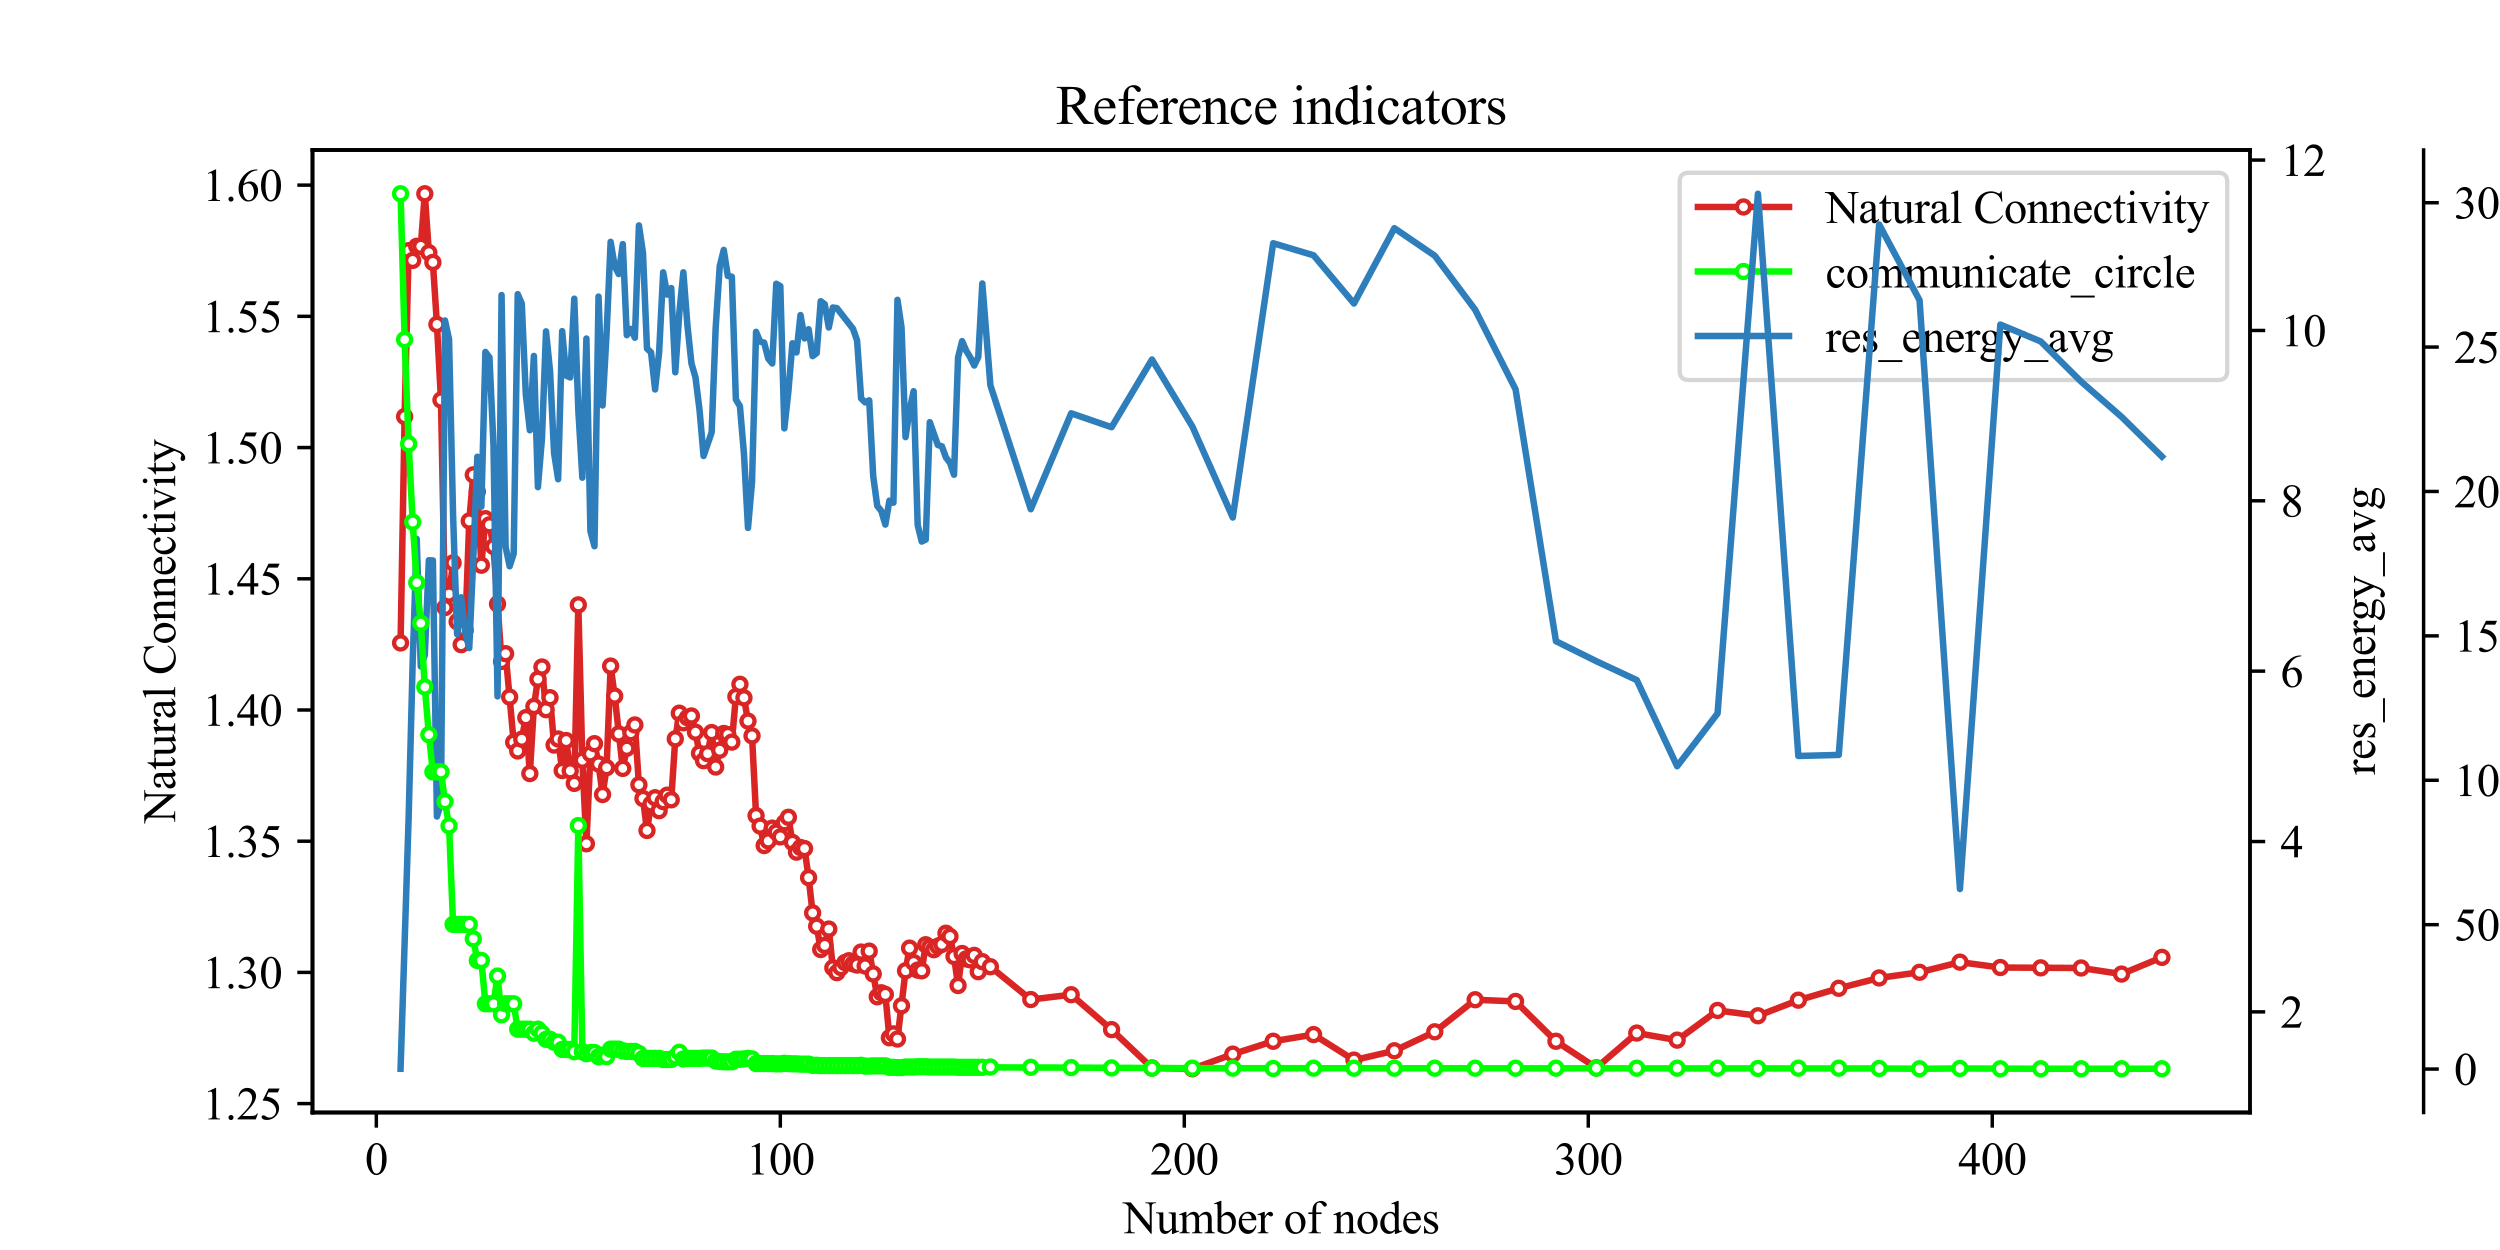 <?xml version="1.0" encoding="utf-8" standalone="no"?>
<!DOCTYPE svg PUBLIC "-//W3C//DTD SVG 1.1//EN"
  "http://www.w3.org/Graphics/SVG/1.1/DTD/svg11.dtd">
<svg xmlns:xlink="http://www.w3.org/1999/xlink" width="576pt" height="288pt" viewBox="0 0 576 288" xmlns="http://www.w3.org/2000/svg" version="1.1">
 <defs>
  <style type="text/css">*{stroke-linejoin: round; stroke-linecap: butt}</style>
 </defs>
 <g id="figure_1">
  <g id="patch_1">
   <path d="M 0 288 
L 576 288 
L 576 0 
L 0 0 
z
" style="fill: #ffffff"/>
  </g>
  <g id="axes_1">
   <g id="patch_2">
    <path d="M 72 256.32 
L 518.4 256.32 
L 518.4 34.56 
L 72 34.56 
z
" style="fill: #ffffff"/>
   </g>
   <g id="matplotlib.axis_1">
    <g id="xtick_1">
     <g id="line2d_1">
      <defs>
       <path id="ma37df4f796" d="M 0 0 
L 0 3.5 
" style="stroke: #000000; stroke-width: 0.8"/>
      </defs>
      <g>
       <use xlink:href="#ma37df4f796" x="86.706" y="256.32" style="stroke: #000000; stroke-width: 0.8"/>
      </g>
     </g>
     <g id="text_1">
      <!-- 0 -->
      <g transform="translate(84.081 270.611) scale(0.105 -0.105)">
       <defs>
        <path id="TimesNewRomanPSMT-30" d="M 231 2094 
Q 231 2819 450 3342 
Q 669 3866 1031 4122 
Q 1313 4325 1613 4325 
Q 2100 4325 2488 3828 
Q 2972 3213 2972 2159 
Q 2972 1422 2759 906 
Q 2547 391 2217 158 
Q 1888 -75 1581 -75 
Q 975 -75 572 641 
Q 231 1244 231 2094 
z
M 844 2016 
Q 844 1141 1059 588 
Q 1238 122 1591 122 
Q 1759 122 1940 273 
Q 2122 425 2216 781 
Q 2359 1319 2359 2297 
Q 2359 3022 2209 3506 
Q 2097 3866 1919 4016 
Q 1791 4119 1609 4119 
Q 1397 4119 1231 3928 
Q 1006 3669 925 3112 
Q 844 2556 844 2016 
z
" transform="scale(0.016)"/>
       </defs>
       <use xlink:href="#TimesNewRomanPSMT-30"/>
      </g>
     </g>
    </g>
    <g id="xtick_2">
     <g id="line2d_2">
      <g>
       <use xlink:href="#ma37df4f796" x="179.784" y="256.32" style="stroke: #000000; stroke-width: 0.8"/>
      </g>
     </g>
     <g id="text_2">
      <!-- 100 -->
      <g transform="translate(171.909 270.611) scale(0.105 -0.105)">
       <defs>
        <path id="TimesNewRomanPSMT-31" d="M 750 3822 
L 1781 4325 
L 1884 4325 
L 1884 747 
Q 1884 391 1914 303 
Q 1944 216 2037 169 
Q 2131 122 2419 116 
L 2419 0 
L 825 0 
L 825 116 
Q 1125 122 1212 167 
Q 1300 213 1334 289 
Q 1369 366 1369 747 
L 1369 3034 
Q 1369 3497 1338 3628 
Q 1316 3728 1258 3775 
Q 1200 3822 1119 3822 
Q 1003 3822 797 3725 
L 750 3822 
z
" transform="scale(0.016)"/>
       </defs>
       <use xlink:href="#TimesNewRomanPSMT-31"/>
       <use xlink:href="#TimesNewRomanPSMT-30" x="50"/>
       <use xlink:href="#TimesNewRomanPSMT-30" x="100"/>
      </g>
     </g>
    </g>
    <g id="xtick_3">
     <g id="line2d_3">
      <g>
       <use xlink:href="#ma37df4f796" x="272.861" y="256.32" style="stroke: #000000; stroke-width: 0.8"/>
      </g>
     </g>
     <g id="text_3">
      <!-- 200 -->
      <g transform="translate(264.986 270.611) scale(0.105 -0.105)">
       <defs>
        <path id="TimesNewRomanPSMT-32" d="M 2934 816 
L 2638 0 
L 138 0 
L 138 116 
Q 1241 1122 1691 1759 
Q 2141 2397 2141 2925 
Q 2141 3328 1894 3587 
Q 1647 3847 1303 3847 
Q 991 3847 742 3664 
Q 494 3481 375 3128 
L 259 3128 
Q 338 3706 661 4015 
Q 984 4325 1469 4325 
Q 1984 4325 2329 3994 
Q 2675 3663 2675 3213 
Q 2675 2891 2525 2569 
Q 2294 2063 1775 1497 
Q 997 647 803 472 
L 1909 472 
Q 2247 472 2383 497 
Q 2519 522 2628 598 
Q 2738 675 2819 816 
L 2934 816 
z
" transform="scale(0.016)"/>
       </defs>
       <use xlink:href="#TimesNewRomanPSMT-32"/>
       <use xlink:href="#TimesNewRomanPSMT-30" x="50"/>
       <use xlink:href="#TimesNewRomanPSMT-30" x="100"/>
      </g>
     </g>
    </g>
    <g id="xtick_4">
     <g id="line2d_4">
      <g>
       <use xlink:href="#ma37df4f796" x="365.939" y="256.32" style="stroke: #000000; stroke-width: 0.8"/>
      </g>
     </g>
     <g id="text_4">
      <!-- 300 -->
      <g transform="translate(358.064 270.611) scale(0.105 -0.105)">
       <defs>
        <path id="TimesNewRomanPSMT-33" d="M 325 3431 
Q 506 3859 782 4092 
Q 1059 4325 1472 4325 
Q 1981 4325 2253 3994 
Q 2459 3747 2459 3466 
Q 2459 3003 1878 2509 
Q 2269 2356 2469 2072 
Q 2669 1788 2669 1403 
Q 2669 853 2319 450 
Q 1863 -75 997 -75 
Q 569 -75 414 31 
Q 259 138 259 259 
Q 259 350 332 419 
Q 406 488 509 488 
Q 588 488 669 463 
Q 722 447 909 348 
Q 1097 250 1169 231 
Q 1284 197 1416 197 
Q 1734 197 1970 444 
Q 2206 691 2206 1028 
Q 2206 1275 2097 1509 
Q 2016 1684 1919 1775 
Q 1784 1900 1550 2001 
Q 1316 2103 1072 2103 
L 972 2103 
L 972 2197 
Q 1219 2228 1467 2375 
Q 1716 2522 1828 2728 
Q 1941 2934 1941 3181 
Q 1941 3503 1739 3701 
Q 1538 3900 1238 3900 
Q 753 3900 428 3381 
L 325 3431 
z
" transform="scale(0.016)"/>
       </defs>
       <use xlink:href="#TimesNewRomanPSMT-33"/>
       <use xlink:href="#TimesNewRomanPSMT-30" x="50"/>
       <use xlink:href="#TimesNewRomanPSMT-30" x="100"/>
      </g>
     </g>
    </g>
    <g id="xtick_5">
     <g id="line2d_5">
      <g>
       <use xlink:href="#ma37df4f796" x="459.017" y="256.32" style="stroke: #000000; stroke-width: 0.8"/>
      </g>
     </g>
     <g id="text_5">
      <!-- 400 -->
      <g transform="translate(451.142 270.611) scale(0.105 -0.105)">
       <defs>
        <path id="TimesNewRomanPSMT-34" d="M 2978 1563 
L 2978 1119 
L 2409 1119 
L 2409 0 
L 1894 0 
L 1894 1119 
L 100 1119 
L 100 1519 
L 2066 4325 
L 2409 4325 
L 2409 1563 
L 2978 1563 
z
M 1894 1563 
L 1894 3666 
L 406 1563 
L 1894 1563 
z
" transform="scale(0.016)"/>
       </defs>
       <use xlink:href="#TimesNewRomanPSMT-34"/>
       <use xlink:href="#TimesNewRomanPSMT-30" x="50"/>
       <use xlink:href="#TimesNewRomanPSMT-30" x="100"/>
      </g>
     </g>
    </g>
    <g id="text_6">
     <!-- Number of nodes -->
     <g transform="translate(258.749 284.148) scale(0.105 -0.105)">
      <defs>
       <path id="TimesNewRomanPSMT-4e" d="M -84 4238 
L 1066 4238 
L 3656 1059 
L 3656 3503 
Q 3656 3894 3569 3991 
Q 3453 4122 3203 4122 
L 3056 4122 
L 3056 4238 
L 4531 4238 
L 4531 4122 
L 4381 4122 
Q 4113 4122 4000 3959 
Q 3931 3859 3931 3503 
L 3931 -69 
L 3819 -69 
L 1025 3344 
L 1025 734 
Q 1025 344 1109 247 
Q 1228 116 1475 116 
L 1625 116 
L 1625 0 
L 150 0 
L 150 116 
L 297 116 
Q 569 116 681 278 
Q 750 378 750 734 
L 750 3681 
Q 566 3897 470 3965 
Q 375 4034 191 4094 
Q 100 4122 -84 4122 
L -84 4238 
z
" transform="scale(0.016)"/>
       <path id="TimesNewRomanPSMT-75" d="M 2709 2863 
L 2709 1128 
Q 2709 631 2732 520 
Q 2756 409 2807 365 
Q 2859 322 2928 322 
Q 3025 322 3147 375 
L 3191 266 
L 2334 -88 
L 2194 -88 
L 2194 519 
Q 1825 119 1631 15 
Q 1438 -88 1222 -88 
Q 981 -88 804 51 
Q 628 191 559 409 
Q 491 628 491 1028 
L 491 2306 
Q 491 2509 447 2587 
Q 403 2666 317 2708 
Q 231 2750 6 2747 
L 6 2863 
L 1009 2863 
L 1009 947 
Q 1009 547 1148 422 
Q 1288 297 1484 297 
Q 1619 297 1789 381 
Q 1959 466 2194 703 
L 2194 2325 
Q 2194 2569 2105 2655 
Q 2016 2741 1734 2747 
L 1734 2863 
L 2709 2863 
z
" transform="scale(0.016)"/>
       <path id="TimesNewRomanPSMT-6d" d="M 1050 2338 
Q 1363 2650 1419 2697 
Q 1559 2816 1721 2881 
Q 1884 2947 2044 2947 
Q 2313 2947 2506 2790 
Q 2700 2634 2766 2338 
Q 3088 2713 3309 2830 
Q 3531 2947 3766 2947 
Q 3994 2947 4170 2830 
Q 4347 2713 4450 2447 
Q 4519 2266 4519 1878 
L 4519 647 
Q 4519 378 4559 278 
Q 4591 209 4675 161 
Q 4759 113 4950 113 
L 4950 0 
L 3538 0 
L 3538 113 
L 3597 113 
Q 3781 113 3884 184 
Q 3956 234 3988 344 
Q 4000 397 4000 647 
L 4000 1878 
Q 4000 2228 3916 2372 
Q 3794 2572 3525 2572 
Q 3359 2572 3192 2489 
Q 3025 2406 2788 2181 
L 2781 2147 
L 2788 2013 
L 2788 647 
Q 2788 353 2820 281 
Q 2853 209 2943 161 
Q 3034 113 3253 113 
L 3253 0 
L 1806 0 
L 1806 113 
Q 2044 113 2133 169 
Q 2222 225 2256 338 
Q 2272 391 2272 647 
L 2272 1878 
Q 2272 2228 2169 2381 
Q 2031 2581 1784 2581 
Q 1616 2581 1450 2491 
Q 1191 2353 1050 2181 
L 1050 647 
Q 1050 366 1089 281 
Q 1128 197 1204 155 
Q 1281 113 1516 113 
L 1516 0 
L 100 0 
L 100 113 
Q 297 113 375 155 
Q 453 197 493 289 
Q 534 381 534 647 
L 534 1741 
Q 534 2213 506 2350 
Q 484 2453 437 2492 
Q 391 2531 309 2531 
Q 222 2531 100 2484 
L 53 2597 
L 916 2947 
L 1050 2947 
L 1050 2338 
z
" transform="scale(0.016)"/>
       <path id="TimesNewRomanPSMT-62" d="M 984 2369 
Q 1400 2947 1881 2947 
Q 2322 2947 2650 2570 
Q 2978 2194 2978 1541 
Q 2978 778 2472 313 
Q 2038 -88 1503 -88 
Q 1253 -88 995 3 
Q 738 94 469 275 
L 469 3241 
Q 469 3728 445 3840 
Q 422 3953 372 3993 
Q 322 4034 247 4034 
Q 159 4034 28 3984 
L -16 4094 
L 844 4444 
L 984 4444 
L 984 2369 
z
M 984 2169 
L 984 456 
Q 1144 300 1314 220 
Q 1484 141 1663 141 
Q 1947 141 2192 453 
Q 2438 766 2438 1363 
Q 2438 1913 2192 2208 
Q 1947 2503 1634 2503 
Q 1469 2503 1303 2419 
Q 1178 2356 984 2169 
z
" transform="scale(0.016)"/>
       <path id="TimesNewRomanPSMT-65" d="M 681 1784 
Q 678 1147 991 784 
Q 1303 422 1725 422 
Q 2006 422 2214 576 
Q 2422 731 2563 1106 
L 2659 1044 
Q 2594 616 2278 264 
Q 1963 -88 1488 -88 
Q 972 -88 605 314 
Q 238 716 238 1394 
Q 238 2128 614 2539 
Q 991 2950 1559 2950 
Q 2041 2950 2350 2633 
Q 2659 2316 2659 1784 
L 681 1784 
z
M 681 1966 
L 2006 1966 
Q 1991 2241 1941 2353 
Q 1863 2528 1708 2628 
Q 1553 2728 1384 2728 
Q 1125 2728 920 2526 
Q 716 2325 681 1966 
z
" transform="scale(0.016)"/>
       <path id="TimesNewRomanPSMT-72" d="M 1038 2947 
L 1038 2303 
Q 1397 2947 1775 2947 
Q 1947 2947 2059 2842 
Q 2172 2738 2172 2600 
Q 2172 2478 2090 2393 
Q 2009 2309 1897 2309 
Q 1788 2309 1652 2417 
Q 1516 2525 1450 2525 
Q 1394 2525 1328 2463 
Q 1188 2334 1038 2041 
L 1038 669 
Q 1038 431 1097 309 
Q 1138 225 1241 169 
Q 1344 113 1538 113 
L 1538 0 
L 72 0 
L 72 113 
Q 291 113 397 181 
Q 475 231 506 341 
Q 522 394 522 644 
L 522 1753 
Q 522 2253 501 2348 
Q 481 2444 426 2487 
Q 372 2531 291 2531 
Q 194 2531 72 2484 
L 41 2597 
L 906 2947 
L 1038 2947 
z
" transform="scale(0.016)"/>
       <path id="TimesNewRomanPSMT-20" transform="scale(0.016)"/>
       <path id="TimesNewRomanPSMT-6f" d="M 1600 2947 
Q 2250 2947 2644 2453 
Q 2978 2031 2978 1484 
Q 2978 1100 2793 706 
Q 2609 313 2286 112 
Q 1963 -88 1566 -88 
Q 919 -88 538 428 
Q 216 863 216 1403 
Q 216 1797 411 2186 
Q 606 2575 925 2761 
Q 1244 2947 1600 2947 
z
M 1503 2744 
Q 1338 2744 1170 2645 
Q 1003 2547 900 2300 
Q 797 2053 797 1666 
Q 797 1041 1045 587 
Q 1294 134 1700 134 
Q 2003 134 2200 384 
Q 2397 634 2397 1244 
Q 2397 2006 2069 2444 
Q 1847 2744 1503 2744 
z
" transform="scale(0.016)"/>
       <path id="TimesNewRomanPSMT-66" d="M 1319 2638 
L 1319 756 
Q 1319 356 1406 250 
Q 1522 113 1716 113 
L 1975 113 
L 1975 0 
L 266 0 
L 266 113 
L 394 113 
Q 519 113 622 175 
Q 725 238 764 344 
Q 803 450 803 756 
L 803 2638 
L 247 2638 
L 247 2863 
L 803 2863 
L 803 3050 
Q 803 3478 940 3775 
Q 1078 4072 1361 4255 
Q 1644 4438 1997 4438 
Q 2325 4438 2600 4225 
Q 2781 4084 2781 3909 
Q 2781 3816 2700 3733 
Q 2619 3650 2525 3650 
Q 2453 3650 2373 3701 
Q 2294 3753 2178 3923 
Q 2063 4094 1966 4153 
Q 1869 4213 1750 4213 
Q 1606 4213 1506 4136 
Q 1406 4059 1362 3898 
Q 1319 3738 1319 3069 
L 1319 2863 
L 2056 2863 
L 2056 2638 
L 1319 2638 
z
" transform="scale(0.016)"/>
       <path id="TimesNewRomanPSMT-6e" d="M 1034 2341 
Q 1538 2947 1994 2947 
Q 2228 2947 2397 2830 
Q 2566 2713 2666 2444 
Q 2734 2256 2734 1869 
L 2734 647 
Q 2734 375 2778 278 
Q 2813 200 2889 156 
Q 2966 113 3172 113 
L 3172 0 
L 1756 0 
L 1756 113 
L 1816 113 
Q 2016 113 2095 173 
Q 2175 234 2206 353 
Q 2219 400 2219 647 
L 2219 1819 
Q 2219 2209 2117 2386 
Q 2016 2563 1775 2563 
Q 1403 2563 1034 2156 
L 1034 647 
Q 1034 356 1069 288 
Q 1113 197 1189 155 
Q 1266 113 1500 113 
L 1500 0 
L 84 0 
L 84 113 
L 147 113 
Q 366 113 442 223 
Q 519 334 519 647 
L 519 1709 
Q 519 2225 495 2337 
Q 472 2450 423 2490 
Q 375 2531 294 2531 
Q 206 2531 84 2484 
L 38 2597 
L 900 2947 
L 1034 2947 
L 1034 2341 
z
" transform="scale(0.016)"/>
       <path id="TimesNewRomanPSMT-64" d="M 2222 322 
Q 2013 103 1813 7 
Q 1613 -88 1381 -88 
Q 913 -88 563 304 
Q 213 697 213 1313 
Q 213 1928 600 2439 
Q 988 2950 1597 2950 
Q 1975 2950 2222 2709 
L 2222 3238 
Q 2222 3728 2198 3840 
Q 2175 3953 2125 3993 
Q 2075 4034 2000 4034 
Q 1919 4034 1784 3984 
L 1744 4094 
L 2597 4444 
L 2738 4444 
L 2738 1134 
Q 2738 631 2761 520 
Q 2784 409 2836 365 
Q 2888 322 2956 322 
Q 3041 322 3181 375 
L 3216 266 
L 2366 -88 
L 2222 -88 
L 2222 322 
z
M 2222 541 
L 2222 2016 
Q 2203 2228 2109 2403 
Q 2016 2578 1861 2667 
Q 1706 2756 1559 2756 
Q 1284 2756 1069 2509 
Q 784 2184 784 1559 
Q 784 928 1059 592 
Q 1334 256 1672 256 
Q 1956 256 2222 541 
z
" transform="scale(0.016)"/>
       <path id="TimesNewRomanPSMT-73" d="M 2050 2947 
L 2050 1972 
L 1947 1972 
Q 1828 2431 1642 2597 
Q 1456 2763 1169 2763 
Q 950 2763 815 2647 
Q 681 2531 681 2391 
Q 681 2216 781 2091 
Q 878 1963 1175 1819 
L 1631 1597 
Q 2266 1288 2266 781 
Q 2266 391 1970 151 
Q 1675 -88 1309 -88 
Q 1047 -88 709 6 
Q 606 38 541 38 
Q 469 38 428 -44 
L 325 -44 
L 325 978 
L 428 978 
Q 516 541 762 319 
Q 1009 97 1316 97 
Q 1531 97 1667 223 
Q 1803 350 1803 528 
Q 1803 744 1651 891 
Q 1500 1038 1047 1263 
Q 594 1488 453 1669 
Q 313 1847 313 2119 
Q 313 2472 555 2709 
Q 797 2947 1181 2947 
Q 1350 2947 1591 2875 
Q 1750 2828 1803 2828 
Q 1853 2828 1881 2850 
Q 1909 2872 1947 2947 
L 2050 2947 
z
" transform="scale(0.016)"/>
      </defs>
      <use xlink:href="#TimesNewRomanPSMT-4e"/>
      <use xlink:href="#TimesNewRomanPSMT-75" x="72.217"/>
      <use xlink:href="#TimesNewRomanPSMT-6d" x="122.217"/>
      <use xlink:href="#TimesNewRomanPSMT-62" x="200"/>
      <use xlink:href="#TimesNewRomanPSMT-65" x="250"/>
      <use xlink:href="#TimesNewRomanPSMT-72" x="294.385"/>
      <use xlink:href="#TimesNewRomanPSMT-20" x="327.686"/>
      <use xlink:href="#TimesNewRomanPSMT-6f" x="352.686"/>
      <use xlink:href="#TimesNewRomanPSMT-66" x="402.686"/>
      <use xlink:href="#TimesNewRomanPSMT-20" x="435.986"/>
      <use xlink:href="#TimesNewRomanPSMT-6e" x="460.986"/>
      <use xlink:href="#TimesNewRomanPSMT-6f" x="510.986"/>
      <use xlink:href="#TimesNewRomanPSMT-64" x="560.986"/>
      <use xlink:href="#TimesNewRomanPSMT-65" x="610.986"/>
      <use xlink:href="#TimesNewRomanPSMT-73" x="655.371"/>
     </g>
    </g>
   </g>
   <g id="matplotlib.axis_2">
    <g id="ytick_1">
     <g id="line2d_6">
      <defs>
       <path id="mf676affccf" d="M 0 0 
L -3.5 0 
" style="stroke: #000000; stroke-width: 0.8"/>
      </defs>
      <g>
       <use xlink:href="#mf676affccf" x="72" y="254.269" style="stroke: #000000; stroke-width: 0.8"/>
      </g>
     </g>
     <g id="text_7">
      <!-- 1.25 -->
      <g transform="translate(46.625 257.915) scale(0.105 -0.105)">
       <defs>
        <path id="TimesNewRomanPSMT-2e" d="M 800 606 
Q 947 606 1047 504 
Q 1147 403 1147 259 
Q 1147 116 1045 14 
Q 944 -88 800 -88 
Q 656 -88 554 14 
Q 453 116 453 259 
Q 453 406 554 506 
Q 656 606 800 606 
z
" transform="scale(0.016)"/>
        <path id="TimesNewRomanPSMT-35" d="M 2778 4238 
L 2534 3706 
L 1259 3706 
L 981 3138 
Q 1809 3016 2294 2522 
Q 2709 2097 2709 1522 
Q 2709 1188 2573 903 
Q 2438 619 2231 419 
Q 2025 219 1772 97 
Q 1413 -75 1034 -75 
Q 653 -75 479 54 
Q 306 184 306 341 
Q 306 428 378 495 
Q 450 563 559 563 
Q 641 563 702 538 
Q 763 513 909 409 
Q 1144 247 1384 247 
Q 1750 247 2026 523 
Q 2303 800 2303 1197 
Q 2303 1581 2056 1914 
Q 1809 2247 1375 2428 
Q 1034 2569 447 2591 
L 1259 4238 
L 2778 4238 
z
" transform="scale(0.016)"/>
       </defs>
       <use xlink:href="#TimesNewRomanPSMT-31"/>
       <use xlink:href="#TimesNewRomanPSMT-2e" x="50"/>
       <use xlink:href="#TimesNewRomanPSMT-32" x="75"/>
       <use xlink:href="#TimesNewRomanPSMT-35" x="125"/>
      </g>
     </g>
    </g>
    <g id="ytick_2">
     <g id="line2d_7">
      <g>
       <use xlink:href="#mf676affccf" x="72" y="224.039" style="stroke: #000000; stroke-width: 0.8"/>
      </g>
     </g>
     <g id="text_8">
      <!-- 1.30 -->
      <g transform="translate(46.625 227.685) scale(0.105 -0.105)">
       <use xlink:href="#TimesNewRomanPSMT-31"/>
       <use xlink:href="#TimesNewRomanPSMT-2e" x="50"/>
       <use xlink:href="#TimesNewRomanPSMT-33" x="75"/>
       <use xlink:href="#TimesNewRomanPSMT-30" x="125"/>
      </g>
     </g>
    </g>
    <g id="ytick_3">
     <g id="line2d_8">
      <g>
       <use xlink:href="#mf676affccf" x="72" y="193.809" style="stroke: #000000; stroke-width: 0.8"/>
      </g>
     </g>
     <g id="text_9">
      <!-- 1.35 -->
      <g transform="translate(46.625 197.455) scale(0.105 -0.105)">
       <use xlink:href="#TimesNewRomanPSMT-31"/>
       <use xlink:href="#TimesNewRomanPSMT-2e" x="50"/>
       <use xlink:href="#TimesNewRomanPSMT-33" x="75"/>
       <use xlink:href="#TimesNewRomanPSMT-35" x="125"/>
      </g>
     </g>
    </g>
    <g id="ytick_4">
     <g id="line2d_9">
      <g>
       <use xlink:href="#mf676affccf" x="72" y="163.579" style="stroke: #000000; stroke-width: 0.8"/>
      </g>
     </g>
     <g id="text_10">
      <!-- 1.40 -->
      <g transform="translate(46.625 167.225) scale(0.105 -0.105)">
       <use xlink:href="#TimesNewRomanPSMT-31"/>
       <use xlink:href="#TimesNewRomanPSMT-2e" x="50"/>
       <use xlink:href="#TimesNewRomanPSMT-34" x="75"/>
       <use xlink:href="#TimesNewRomanPSMT-30" x="125"/>
      </g>
     </g>
    </g>
    <g id="ytick_5">
     <g id="line2d_10">
      <g>
       <use xlink:href="#mf676affccf" x="72" y="133.349" style="stroke: #000000; stroke-width: 0.8"/>
      </g>
     </g>
     <g id="text_11">
      <!-- 1.45 -->
      <g transform="translate(46.625 136.995) scale(0.105 -0.105)">
       <use xlink:href="#TimesNewRomanPSMT-31"/>
       <use xlink:href="#TimesNewRomanPSMT-2e" x="50"/>
       <use xlink:href="#TimesNewRomanPSMT-34" x="75"/>
       <use xlink:href="#TimesNewRomanPSMT-35" x="125"/>
      </g>
     </g>
    </g>
    <g id="ytick_6">
     <g id="line2d_11">
      <g>
       <use xlink:href="#mf676affccf" x="72" y="103.119" style="stroke: #000000; stroke-width: 0.8"/>
      </g>
     </g>
     <g id="text_12">
      <!-- 1.50 -->
      <g transform="translate(46.625 106.765) scale(0.105 -0.105)">
       <use xlink:href="#TimesNewRomanPSMT-31"/>
       <use xlink:href="#TimesNewRomanPSMT-2e" x="50"/>
       <use xlink:href="#TimesNewRomanPSMT-35" x="75"/>
       <use xlink:href="#TimesNewRomanPSMT-30" x="125"/>
      </g>
     </g>
    </g>
    <g id="ytick_7">
     <g id="line2d_12">
      <g>
       <use xlink:href="#mf676affccf" x="72" y="72.889" style="stroke: #000000; stroke-width: 0.8"/>
      </g>
     </g>
     <g id="text_13">
      <!-- 1.55 -->
      <g transform="translate(46.625 76.535) scale(0.105 -0.105)">
       <use xlink:href="#TimesNewRomanPSMT-31"/>
       <use xlink:href="#TimesNewRomanPSMT-2e" x="50"/>
       <use xlink:href="#TimesNewRomanPSMT-35" x="75"/>
       <use xlink:href="#TimesNewRomanPSMT-35" x="125"/>
      </g>
     </g>
    </g>
    <g id="ytick_8">
     <g id="line2d_13">
      <g>
       <use xlink:href="#mf676affccf" x="72" y="42.659" style="stroke: #000000; stroke-width: 0.8"/>
      </g>
     </g>
     <g id="text_14">
      <!-- 1.60 -->
      <g transform="translate(46.625 46.305) scale(0.105 -0.105)">
       <defs>
        <path id="TimesNewRomanPSMT-36" d="M 2869 4325 
L 2869 4209 
Q 2456 4169 2195 4045 
Q 1934 3922 1679 3669 
Q 1425 3416 1258 3105 
Q 1091 2794 978 2366 
Q 1428 2675 1881 2675 
Q 2316 2675 2634 2325 
Q 2953 1975 2953 1425 
Q 2953 894 2631 456 
Q 2244 -75 1606 -75 
Q 1172 -75 869 213 
Q 275 772 275 1663 
Q 275 2231 503 2743 
Q 731 3256 1154 3653 
Q 1578 4050 1965 4187 
Q 2353 4325 2688 4325 
L 2869 4325 
z
M 925 2138 
Q 869 1716 869 1456 
Q 869 1156 980 804 
Q 1091 453 1309 247 
Q 1469 100 1697 100 
Q 1969 100 2183 356 
Q 2397 613 2397 1088 
Q 2397 1622 2184 2012 
Q 1972 2403 1581 2403 
Q 1463 2403 1327 2353 
Q 1191 2303 925 2138 
z
" transform="scale(0.016)"/>
       </defs>
       <use xlink:href="#TimesNewRomanPSMT-31"/>
       <use xlink:href="#TimesNewRomanPSMT-2e" x="50"/>
       <use xlink:href="#TimesNewRomanPSMT-36" x="75"/>
       <use xlink:href="#TimesNewRomanPSMT-30" x="125"/>
      </g>
     </g>
    </g>
    <g id="text_15">
     <!-- Natural Connectivity -->
     <g transform="translate(40.359 189.617) rotate(-90) scale(0.105 -0.105)">
      <defs>
       <path id="TimesNewRomanPSMT-61" d="M 1822 413 
Q 1381 72 1269 19 
Q 1100 -59 909 -59 
Q 613 -59 420 144 
Q 228 347 228 678 
Q 228 888 322 1041 
Q 450 1253 767 1440 
Q 1084 1628 1822 1897 
L 1822 2009 
Q 1822 2438 1686 2597 
Q 1550 2756 1291 2756 
Q 1094 2756 978 2650 
Q 859 2544 859 2406 
L 866 2225 
Q 866 2081 792 2003 
Q 719 1925 600 1925 
Q 484 1925 411 2006 
Q 338 2088 338 2228 
Q 338 2497 613 2722 
Q 888 2947 1384 2947 
Q 1766 2947 2009 2819 
Q 2194 2722 2281 2516 
Q 2338 2381 2338 1966 
L 2338 994 
Q 2338 584 2353 492 
Q 2369 400 2405 369 
Q 2441 338 2488 338 
Q 2538 338 2575 359 
Q 2641 400 2828 588 
L 2828 413 
Q 2478 -56 2159 -56 
Q 2006 -56 1915 50 
Q 1825 156 1822 413 
z
M 1822 616 
L 1822 1706 
Q 1350 1519 1213 1441 
Q 966 1303 859 1153 
Q 753 1003 753 825 
Q 753 600 887 451 
Q 1022 303 1197 303 
Q 1434 303 1822 616 
z
" transform="scale(0.016)"/>
       <path id="TimesNewRomanPSMT-74" d="M 1031 3803 
L 1031 2863 
L 1700 2863 
L 1700 2644 
L 1031 2644 
L 1031 788 
Q 1031 509 1111 412 
Q 1191 316 1316 316 
Q 1419 316 1516 380 
Q 1613 444 1666 569 
L 1788 569 
Q 1678 263 1478 108 
Q 1278 -47 1066 -47 
Q 922 -47 784 33 
Q 647 113 581 261 
Q 516 409 516 719 
L 516 2644 
L 63 2644 
L 63 2747 
Q 234 2816 414 2980 
Q 594 3144 734 3369 
Q 806 3488 934 3803 
L 1031 3803 
z
" transform="scale(0.016)"/>
       <path id="TimesNewRomanPSMT-6c" d="M 1184 4444 
L 1184 647 
Q 1184 378 1223 290 
Q 1263 203 1344 158 
Q 1425 113 1647 113 
L 1647 0 
L 244 0 
L 244 113 
Q 441 113 512 153 
Q 584 194 625 287 
Q 666 381 666 647 
L 666 3247 
Q 666 3731 644 3842 
Q 622 3953 573 3993 
Q 525 4034 450 4034 
Q 369 4034 244 3984 
L 191 4094 
L 1044 4444 
L 1184 4444 
z
" transform="scale(0.016)"/>
       <path id="TimesNewRomanPSMT-43" d="M 3853 4334 
L 3950 2894 
L 3853 2894 
Q 3659 3541 3300 3825 
Q 2941 4109 2438 4109 
Q 2016 4109 1675 3895 
Q 1334 3681 1139 3212 
Q 944 2744 944 2047 
Q 944 1472 1128 1050 
Q 1313 628 1683 403 
Q 2053 178 2528 178 
Q 2941 178 3256 354 
Q 3572 531 3950 1056 
L 4047 994 
Q 3728 428 3303 165 
Q 2878 -97 2294 -97 
Q 1241 -97 663 684 
Q 231 1266 231 2053 
Q 231 2688 515 3219 
Q 800 3750 1298 4042 
Q 1797 4334 2388 4334 
Q 2847 4334 3294 4109 
Q 3425 4041 3481 4041 
Q 3566 4041 3628 4100 
Q 3709 4184 3744 4334 
L 3853 4334 
z
" transform="scale(0.016)"/>
       <path id="TimesNewRomanPSMT-63" d="M 2631 1088 
Q 2516 522 2178 217 
Q 1841 -88 1431 -88 
Q 944 -88 581 321 
Q 219 731 219 1428 
Q 219 2103 620 2525 
Q 1022 2947 1584 2947 
Q 2006 2947 2278 2723 
Q 2550 2500 2550 2259 
Q 2550 2141 2473 2067 
Q 2397 1994 2259 1994 
Q 2075 1994 1981 2113 
Q 1928 2178 1911 2362 
Q 1894 2547 1784 2644 
Q 1675 2738 1481 2738 
Q 1169 2738 978 2506 
Q 725 2200 725 1697 
Q 725 1184 976 792 
Q 1228 400 1656 400 
Q 1963 400 2206 609 
Q 2378 753 2541 1131 
L 2631 1088 
z
" transform="scale(0.016)"/>
       <path id="TimesNewRomanPSMT-69" d="M 928 4444 
Q 1059 4444 1151 4351 
Q 1244 4259 1244 4128 
Q 1244 3997 1151 3903 
Q 1059 3809 928 3809 
Q 797 3809 703 3903 
Q 609 3997 609 4128 
Q 609 4259 701 4351 
Q 794 4444 928 4444 
z
M 1188 2947 
L 1188 647 
Q 1188 378 1227 289 
Q 1266 200 1342 156 
Q 1419 113 1622 113 
L 1622 0 
L 231 0 
L 231 113 
Q 441 113 512 153 
Q 584 194 626 287 
Q 669 381 669 647 
L 669 1750 
Q 669 2216 641 2353 
Q 619 2453 572 2492 
Q 525 2531 444 2531 
Q 356 2531 231 2484 
L 188 2597 
L 1050 2947 
L 1188 2947 
z
" transform="scale(0.016)"/>
       <path id="TimesNewRomanPSMT-76" d="M 53 2863 
L 1400 2863 
L 1400 2747 
L 1313 2747 
Q 1191 2747 1127 2687 
Q 1063 2628 1063 2528 
Q 1063 2419 1128 2269 
L 1794 688 
L 2463 2328 
Q 2534 2503 2534 2594 
Q 2534 2638 2509 2666 
Q 2475 2713 2422 2730 
Q 2369 2747 2206 2747 
L 2206 2863 
L 3141 2863 
L 3141 2747 
Q 2978 2734 2916 2681 
Q 2806 2588 2719 2369 
L 1703 -88 
L 1575 -88 
L 553 2328 
Q 484 2497 421 2570 
Q 359 2644 263 2694 
Q 209 2722 53 2747 
L 53 2863 
z
" transform="scale(0.016)"/>
       <path id="TimesNewRomanPSMT-79" d="M 38 2863 
L 1372 2863 
L 1372 2747 
L 1306 2747 
Q 1166 2747 1095 2686 
Q 1025 2625 1025 2534 
Q 1025 2413 1128 2197 
L 1825 753 
L 2466 2334 
Q 2519 2463 2519 2588 
Q 2519 2644 2497 2672 
Q 2472 2706 2419 2726 
Q 2366 2747 2231 2747 
L 2231 2863 
L 3163 2863 
L 3163 2747 
Q 3047 2734 2984 2696 
Q 2922 2659 2847 2556 
Q 2819 2513 2741 2316 
L 1575 -541 
Q 1406 -956 1132 -1168 
Q 859 -1381 606 -1381 
Q 422 -1381 303 -1275 
Q 184 -1169 184 -1031 
Q 184 -900 270 -820 
Q 356 -741 506 -741 
Q 609 -741 788 -809 
Q 913 -856 944 -856 
Q 1038 -856 1148 -759 
Q 1259 -663 1372 -384 
L 1575 113 
L 547 2272 
Q 500 2369 397 2513 
Q 319 2622 269 2659 
Q 197 2709 38 2747 
L 38 2863 
z
" transform="scale(0.016)"/>
      </defs>
      <use xlink:href="#TimesNewRomanPSMT-4e"/>
      <use xlink:href="#TimesNewRomanPSMT-61" x="72.217"/>
      <use xlink:href="#TimesNewRomanPSMT-74" x="116.602"/>
      <use xlink:href="#TimesNewRomanPSMT-75" x="144.385"/>
      <use xlink:href="#TimesNewRomanPSMT-72" x="194.385"/>
      <use xlink:href="#TimesNewRomanPSMT-61" x="227.686"/>
      <use xlink:href="#TimesNewRomanPSMT-6c" x="272.07"/>
      <use xlink:href="#TimesNewRomanPSMT-20" x="299.854"/>
      <use xlink:href="#TimesNewRomanPSMT-43" x="324.854"/>
      <use xlink:href="#TimesNewRomanPSMT-6f" x="391.553"/>
      <use xlink:href="#TimesNewRomanPSMT-6e" x="441.553"/>
      <use xlink:href="#TimesNewRomanPSMT-6e" x="491.553"/>
      <use xlink:href="#TimesNewRomanPSMT-65" x="541.553"/>
      <use xlink:href="#TimesNewRomanPSMT-63" x="585.938"/>
      <use xlink:href="#TimesNewRomanPSMT-74" x="630.322"/>
      <use xlink:href="#TimesNewRomanPSMT-69" x="658.105"/>
      <use xlink:href="#TimesNewRomanPSMT-76" x="685.889"/>
      <use xlink:href="#TimesNewRomanPSMT-69" x="735.889"/>
      <use xlink:href="#TimesNewRomanPSMT-74" x="763.672"/>
      <use xlink:href="#TimesNewRomanPSMT-79" x="791.455"/>
     </g>
    </g>
   </g>
   <g id="line2d_14">
    <path d="M 92.291 148.128 
L 93.222 95.98 
L 94.152 57.756 
L 95.083 59.996 
L 96.014 56.743 
L 96.945 56.755 
L 97.876 44.64 
L 98.806 58.215 
L 99.737 60.455 
L 100.668 74.738 
L 101.599 92.164 
L 102.529 139.981 
L 103.46 136.873 
L 104.391 129.68 
L 105.322 143.222 
L 106.253 148.526 
L 107.183 145.21 
L 108.114 120.035 
L 109.045 109.404 
L 109.976 113.283 
L 110.906 130.224 
L 111.837 119.507 
L 112.768 120.921 
L 113.699 125.917 
L 115.56 152.406 
L 116.491 150.611 
L 118.353 171.013 
L 119.283 173.022 
L 120.214 170.314 
L 121.145 165.352 
L 122.076 178.229 
L 123.007 162.773 
L 123.937 156.473 
L 124.868 153.68 
L 125.799 163.508 
L 126.73 160.749 
L 127.66 171.658 
L 128.591 170.256 
L 129.522 177.535 
L 130.453 170.623 
L 131.383 177.606 
L 132.314 180.489 
L 133.245 139.361 
L 134.176 175.15 
L 135.107 194.407 
L 136.037 173.688 
L 136.968 171.341 
L 137.899 176.017 
L 138.83 183.057 
L 139.76 176.871 
L 140.691 153.465 
L 141.622 160.371 
L 143.484 177.041 
L 144.414 172.407 
L 145.345 168.813 
L 146.276 167.031 
L 147.207 180.814 
L 148.137 183.973 
L 149.068 191.341 
L 149.999 185.237 
L 150.93 183.803 
L 151.861 186.777 
L 152.791 184.688 
L 153.722 183.207 
L 154.653 184.271 
L 155.584 170.229 
L 156.514 164.319 
L 157.445 166.528 
L 158.376 165.346 
L 159.307 164.963 
L 160.238 168.682 
L 161.168 173.566 
L 162.099 175.266 
L 163.03 173.635 
L 163.961 168.785 
L 164.891 176.721 
L 166.753 168.996 
L 167.684 169.239 
L 168.615 170.979 
L 169.545 160.5 
L 170.476 157.658 
L 171.407 160.778 
L 172.338 166.138 
L 173.268 169.541 
L 174.199 187.913 
L 175.13 190.331 
L 176.061 194.811 
L 176.991 193.747 
L 177.922 190.802 
L 178.853 191.714 
L 179.784 192.817 
L 180.715 189.567 
L 181.645 188.303 
L 182.576 194.093 
L 183.507 196.335 
L 184.438 195.268 
L 185.368 195.508 
L 186.299 202.212 
L 187.23 210.338 
L 188.161 213.404 
L 189.092 218.763 
L 190.022 217.827 
L 190.953 214.053 
L 191.884 222.992 
L 192.815 224.096 
L 194.676 221.77 
L 195.607 221.352 
L 196.538 222.066 
L 197.469 222.348 
L 198.399 219.351 
L 199.33 222.564 
L 200.261 219.142 
L 202.122 229.659 
L 203.053 228.733 
L 203.984 229.115 
L 204.915 239.103 
L 205.846 238.211 
L 206.776 239.391 
L 208.638 223.671 
L 209.569 218.449 
L 210.499 221.774 
L 211.43 223.51 
L 212.361 223.674 
L 213.292 217.667 
L 215.153 218.811 
L 216.084 218.013 
L 217.015 217.574 
L 217.946 215.016 
L 218.876 215.763 
L 219.807 220.379 
L 220.738 227.064 
L 221.669 219.687 
L 222.6 220.928 
L 223.53 221.134 
L 224.461 220.121 
L 225.392 223.879 
L 226.323 221.561 
L 228.184 222.734 
L 237.492 230.295 
L 246.8 229.179 
L 256.107 237.226 
L 265.415 246.056 
L 274.723 246.24 
L 284.031 242.878 
L 293.338 239.906 
L 302.646 238.366 
L 311.954 244.248 
L 321.262 242.098 
L 330.569 237.727 
L 339.877 230.339 
L 349.185 230.73 
L 358.493 239.907 
L 367.8 246.022 
L 377.108 238.018 
L 386.416 239.647 
L 395.724 232.808 
L 405.032 234.031 
L 414.339 230.442 
L 423.647 227.701 
L 432.955 225.315 
L 442.263 224.013 
L 451.57 221.679 
L 460.878 222.918 
L 479.494 223.024 
L 488.801 224.426 
L 498.109 220.575 
L 498.109 220.575 
" clip-path="url(#p7b689571d5)" style="fill: none; stroke: #d92523; stroke-width: 1.5; stroke-linecap: square"/>
    <defs>
     <path id="m8c8ce5df3c" d="M 0 1.5 
C 0.398 1.5 0.779 1.342 1.061 1.061 
C 1.342 0.779 1.5 0.398 1.5 0 
C 1.5 -0.398 1.342 -0.779 1.061 -1.061 
C 0.779 -1.342 0.398 -1.5 0 -1.5 
C -0.398 -1.5 -0.779 -1.342 -1.061 -1.061 
C -1.342 -0.779 -1.5 -0.398 -1.5 0 
C -1.5 0.398 -1.342 0.779 -1.061 1.061 
C -0.779 1.342 -0.398 1.5 0 1.5 
z
" style="stroke: #d92523"/>
    </defs>
    <g clip-path="url(#p7b689571d5)">
     <use xlink:href="#m8c8ce5df3c" x="92.291" y="148.128" style="fill: #ffffff; stroke: #d92523"/>
     <use xlink:href="#m8c8ce5df3c" x="93.222" y="95.98" style="fill: #ffffff; stroke: #d92523"/>
     <use xlink:href="#m8c8ce5df3c" x="94.152" y="57.756" style="fill: #ffffff; stroke: #d92523"/>
     <use xlink:href="#m8c8ce5df3c" x="95.083" y="59.996" style="fill: #ffffff; stroke: #d92523"/>
     <use xlink:href="#m8c8ce5df3c" x="96.014" y="56.743" style="fill: #ffffff; stroke: #d92523"/>
     <use xlink:href="#m8c8ce5df3c" x="96.945" y="56.755" style="fill: #ffffff; stroke: #d92523"/>
     <use xlink:href="#m8c8ce5df3c" x="97.876" y="44.64" style="fill: #ffffff; stroke: #d92523"/>
     <use xlink:href="#m8c8ce5df3c" x="98.806" y="58.215" style="fill: #ffffff; stroke: #d92523"/>
     <use xlink:href="#m8c8ce5df3c" x="99.737" y="60.455" style="fill: #ffffff; stroke: #d92523"/>
     <use xlink:href="#m8c8ce5df3c" x="100.668" y="74.738" style="fill: #ffffff; stroke: #d92523"/>
     <use xlink:href="#m8c8ce5df3c" x="101.599" y="92.164" style="fill: #ffffff; stroke: #d92523"/>
     <use xlink:href="#m8c8ce5df3c" x="102.529" y="139.981" style="fill: #ffffff; stroke: #d92523"/>
     <use xlink:href="#m8c8ce5df3c" x="103.46" y="136.873" style="fill: #ffffff; stroke: #d92523"/>
     <use xlink:href="#m8c8ce5df3c" x="104.391" y="129.68" style="fill: #ffffff; stroke: #d92523"/>
     <use xlink:href="#m8c8ce5df3c" x="105.322" y="143.222" style="fill: #ffffff; stroke: #d92523"/>
     <use xlink:href="#m8c8ce5df3c" x="106.253" y="148.526" style="fill: #ffffff; stroke: #d92523"/>
     <use xlink:href="#m8c8ce5df3c" x="107.183" y="145.21" style="fill: #ffffff; stroke: #d92523"/>
     <use xlink:href="#m8c8ce5df3c" x="108.114" y="120.035" style="fill: #ffffff; stroke: #d92523"/>
     <use xlink:href="#m8c8ce5df3c" x="109.045" y="109.404" style="fill: #ffffff; stroke: #d92523"/>
     <use xlink:href="#m8c8ce5df3c" x="109.976" y="113.283" style="fill: #ffffff; stroke: #d92523"/>
     <use xlink:href="#m8c8ce5df3c" x="110.906" y="130.224" style="fill: #ffffff; stroke: #d92523"/>
     <use xlink:href="#m8c8ce5df3c" x="111.837" y="119.507" style="fill: #ffffff; stroke: #d92523"/>
     <use xlink:href="#m8c8ce5df3c" x="112.768" y="120.921" style="fill: #ffffff; stroke: #d92523"/>
     <use xlink:href="#m8c8ce5df3c" x="113.699" y="125.917" style="fill: #ffffff; stroke: #d92523"/>
     <use xlink:href="#m8c8ce5df3c" x="114.63" y="139.153" style="fill: #ffffff; stroke: #d92523"/>
     <use xlink:href="#m8c8ce5df3c" x="115.56" y="152.406" style="fill: #ffffff; stroke: #d92523"/>
     <use xlink:href="#m8c8ce5df3c" x="116.491" y="150.611" style="fill: #ffffff; stroke: #d92523"/>
     <use xlink:href="#m8c8ce5df3c" x="117.422" y="160.609" style="fill: #ffffff; stroke: #d92523"/>
     <use xlink:href="#m8c8ce5df3c" x="118.353" y="171.013" style="fill: #ffffff; stroke: #d92523"/>
     <use xlink:href="#m8c8ce5df3c" x="119.283" y="173.022" style="fill: #ffffff; stroke: #d92523"/>
     <use xlink:href="#m8c8ce5df3c" x="120.214" y="170.314" style="fill: #ffffff; stroke: #d92523"/>
     <use xlink:href="#m8c8ce5df3c" x="121.145" y="165.352" style="fill: #ffffff; stroke: #d92523"/>
     <use xlink:href="#m8c8ce5df3c" x="122.076" y="178.229" style="fill: #ffffff; stroke: #d92523"/>
     <use xlink:href="#m8c8ce5df3c" x="123.007" y="162.773" style="fill: #ffffff; stroke: #d92523"/>
     <use xlink:href="#m8c8ce5df3c" x="123.937" y="156.473" style="fill: #ffffff; stroke: #d92523"/>
     <use xlink:href="#m8c8ce5df3c" x="124.868" y="153.68" style="fill: #ffffff; stroke: #d92523"/>
     <use xlink:href="#m8c8ce5df3c" x="125.799" y="163.508" style="fill: #ffffff; stroke: #d92523"/>
     <use xlink:href="#m8c8ce5df3c" x="126.73" y="160.749" style="fill: #ffffff; stroke: #d92523"/>
     <use xlink:href="#m8c8ce5df3c" x="127.66" y="171.658" style="fill: #ffffff; stroke: #d92523"/>
     <use xlink:href="#m8c8ce5df3c" x="128.591" y="170.256" style="fill: #ffffff; stroke: #d92523"/>
     <use xlink:href="#m8c8ce5df3c" x="129.522" y="177.535" style="fill: #ffffff; stroke: #d92523"/>
     <use xlink:href="#m8c8ce5df3c" x="130.453" y="170.623" style="fill: #ffffff; stroke: #d92523"/>
     <use xlink:href="#m8c8ce5df3c" x="131.383" y="177.606" style="fill: #ffffff; stroke: #d92523"/>
     <use xlink:href="#m8c8ce5df3c" x="132.314" y="180.489" style="fill: #ffffff; stroke: #d92523"/>
     <use xlink:href="#m8c8ce5df3c" x="133.245" y="139.361" style="fill: #ffffff; stroke: #d92523"/>
     <use xlink:href="#m8c8ce5df3c" x="134.176" y="175.15" style="fill: #ffffff; stroke: #d92523"/>
     <use xlink:href="#m8c8ce5df3c" x="135.107" y="194.407" style="fill: #ffffff; stroke: #d92523"/>
     <use xlink:href="#m8c8ce5df3c" x="136.037" y="173.688" style="fill: #ffffff; stroke: #d92523"/>
     <use xlink:href="#m8c8ce5df3c" x="136.968" y="171.341" style="fill: #ffffff; stroke: #d92523"/>
     <use xlink:href="#m8c8ce5df3c" x="137.899" y="176.017" style="fill: #ffffff; stroke: #d92523"/>
     <use xlink:href="#m8c8ce5df3c" x="138.83" y="183.057" style="fill: #ffffff; stroke: #d92523"/>
     <use xlink:href="#m8c8ce5df3c" x="139.76" y="176.871" style="fill: #ffffff; stroke: #d92523"/>
     <use xlink:href="#m8c8ce5df3c" x="140.691" y="153.465" style="fill: #ffffff; stroke: #d92523"/>
     <use xlink:href="#m8c8ce5df3c" x="141.622" y="160.371" style="fill: #ffffff; stroke: #d92523"/>
     <use xlink:href="#m8c8ce5df3c" x="142.553" y="169.099" style="fill: #ffffff; stroke: #d92523"/>
     <use xlink:href="#m8c8ce5df3c" x="143.484" y="177.041" style="fill: #ffffff; stroke: #d92523"/>
     <use xlink:href="#m8c8ce5df3c" x="144.414" y="172.407" style="fill: #ffffff; stroke: #d92523"/>
     <use xlink:href="#m8c8ce5df3c" x="145.345" y="168.813" style="fill: #ffffff; stroke: #d92523"/>
     <use xlink:href="#m8c8ce5df3c" x="146.276" y="167.031" style="fill: #ffffff; stroke: #d92523"/>
     <use xlink:href="#m8c8ce5df3c" x="147.207" y="180.814" style="fill: #ffffff; stroke: #d92523"/>
     <use xlink:href="#m8c8ce5df3c" x="148.137" y="183.973" style="fill: #ffffff; stroke: #d92523"/>
     <use xlink:href="#m8c8ce5df3c" x="149.068" y="191.341" style="fill: #ffffff; stroke: #d92523"/>
     <use xlink:href="#m8c8ce5df3c" x="149.999" y="185.237" style="fill: #ffffff; stroke: #d92523"/>
     <use xlink:href="#m8c8ce5df3c" x="150.93" y="183.803" style="fill: #ffffff; stroke: #d92523"/>
     <use xlink:href="#m8c8ce5df3c" x="151.861" y="186.777" style="fill: #ffffff; stroke: #d92523"/>
     <use xlink:href="#m8c8ce5df3c" x="152.791" y="184.688" style="fill: #ffffff; stroke: #d92523"/>
     <use xlink:href="#m8c8ce5df3c" x="153.722" y="183.207" style="fill: #ffffff; stroke: #d92523"/>
     <use xlink:href="#m8c8ce5df3c" x="154.653" y="184.271" style="fill: #ffffff; stroke: #d92523"/>
     <use xlink:href="#m8c8ce5df3c" x="155.584" y="170.229" style="fill: #ffffff; stroke: #d92523"/>
     <use xlink:href="#m8c8ce5df3c" x="156.514" y="164.319" style="fill: #ffffff; stroke: #d92523"/>
     <use xlink:href="#m8c8ce5df3c" x="157.445" y="166.528" style="fill: #ffffff; stroke: #d92523"/>
     <use xlink:href="#m8c8ce5df3c" x="158.376" y="165.346" style="fill: #ffffff; stroke: #d92523"/>
     <use xlink:href="#m8c8ce5df3c" x="159.307" y="164.963" style="fill: #ffffff; stroke: #d92523"/>
     <use xlink:href="#m8c8ce5df3c" x="160.238" y="168.682" style="fill: #ffffff; stroke: #d92523"/>
     <use xlink:href="#m8c8ce5df3c" x="161.168" y="173.566" style="fill: #ffffff; stroke: #d92523"/>
     <use xlink:href="#m8c8ce5df3c" x="162.099" y="175.266" style="fill: #ffffff; stroke: #d92523"/>
     <use xlink:href="#m8c8ce5df3c" x="163.03" y="173.635" style="fill: #ffffff; stroke: #d92523"/>
     <use xlink:href="#m8c8ce5df3c" x="163.961" y="168.785" style="fill: #ffffff; stroke: #d92523"/>
     <use xlink:href="#m8c8ce5df3c" x="164.891" y="176.721" style="fill: #ffffff; stroke: #d92523"/>
     <use xlink:href="#m8c8ce5df3c" x="165.822" y="172.846" style="fill: #ffffff; stroke: #d92523"/>
     <use xlink:href="#m8c8ce5df3c" x="166.753" y="168.996" style="fill: #ffffff; stroke: #d92523"/>
     <use xlink:href="#m8c8ce5df3c" x="167.684" y="169.239" style="fill: #ffffff; stroke: #d92523"/>
     <use xlink:href="#m8c8ce5df3c" x="168.615" y="170.979" style="fill: #ffffff; stroke: #d92523"/>
     <use xlink:href="#m8c8ce5df3c" x="169.545" y="160.5" style="fill: #ffffff; stroke: #d92523"/>
     <use xlink:href="#m8c8ce5df3c" x="170.476" y="157.658" style="fill: #ffffff; stroke: #d92523"/>
     <use xlink:href="#m8c8ce5df3c" x="171.407" y="160.778" style="fill: #ffffff; stroke: #d92523"/>
     <use xlink:href="#m8c8ce5df3c" x="172.338" y="166.138" style="fill: #ffffff; stroke: #d92523"/>
     <use xlink:href="#m8c8ce5df3c" x="173.268" y="169.541" style="fill: #ffffff; stroke: #d92523"/>
     <use xlink:href="#m8c8ce5df3c" x="174.199" y="187.913" style="fill: #ffffff; stroke: #d92523"/>
     <use xlink:href="#m8c8ce5df3c" x="175.13" y="190.331" style="fill: #ffffff; stroke: #d92523"/>
     <use xlink:href="#m8c8ce5df3c" x="176.061" y="194.811" style="fill: #ffffff; stroke: #d92523"/>
     <use xlink:href="#m8c8ce5df3c" x="176.991" y="193.747" style="fill: #ffffff; stroke: #d92523"/>
     <use xlink:href="#m8c8ce5df3c" x="177.922" y="190.802" style="fill: #ffffff; stroke: #d92523"/>
     <use xlink:href="#m8c8ce5df3c" x="178.853" y="191.714" style="fill: #ffffff; stroke: #d92523"/>
     <use xlink:href="#m8c8ce5df3c" x="179.784" y="192.817" style="fill: #ffffff; stroke: #d92523"/>
     <use xlink:href="#m8c8ce5df3c" x="180.715" y="189.567" style="fill: #ffffff; stroke: #d92523"/>
     <use xlink:href="#m8c8ce5df3c" x="181.645" y="188.303" style="fill: #ffffff; stroke: #d92523"/>
     <use xlink:href="#m8c8ce5df3c" x="182.576" y="194.093" style="fill: #ffffff; stroke: #d92523"/>
     <use xlink:href="#m8c8ce5df3c" x="183.507" y="196.335" style="fill: #ffffff; stroke: #d92523"/>
     <use xlink:href="#m8c8ce5df3c" x="184.438" y="195.268" style="fill: #ffffff; stroke: #d92523"/>
     <use xlink:href="#m8c8ce5df3c" x="185.368" y="195.508" style="fill: #ffffff; stroke: #d92523"/>
     <use xlink:href="#m8c8ce5df3c" x="186.299" y="202.212" style="fill: #ffffff; stroke: #d92523"/>
     <use xlink:href="#m8c8ce5df3c" x="187.23" y="210.338" style="fill: #ffffff; stroke: #d92523"/>
     <use xlink:href="#m8c8ce5df3c" x="188.161" y="213.404" style="fill: #ffffff; stroke: #d92523"/>
     <use xlink:href="#m8c8ce5df3c" x="189.092" y="218.763" style="fill: #ffffff; stroke: #d92523"/>
     <use xlink:href="#m8c8ce5df3c" x="190.022" y="217.827" style="fill: #ffffff; stroke: #d92523"/>
     <use xlink:href="#m8c8ce5df3c" x="190.953" y="214.053" style="fill: #ffffff; stroke: #d92523"/>
     <use xlink:href="#m8c8ce5df3c" x="191.884" y="222.992" style="fill: #ffffff; stroke: #d92523"/>
     <use xlink:href="#m8c8ce5df3c" x="192.815" y="224.096" style="fill: #ffffff; stroke: #d92523"/>
     <use xlink:href="#m8c8ce5df3c" x="193.745" y="222.921" style="fill: #ffffff; stroke: #d92523"/>
     <use xlink:href="#m8c8ce5df3c" x="194.676" y="221.77" style="fill: #ffffff; stroke: #d92523"/>
     <use xlink:href="#m8c8ce5df3c" x="195.607" y="221.352" style="fill: #ffffff; stroke: #d92523"/>
     <use xlink:href="#m8c8ce5df3c" x="196.538" y="222.066" style="fill: #ffffff; stroke: #d92523"/>
     <use xlink:href="#m8c8ce5df3c" x="197.469" y="222.348" style="fill: #ffffff; stroke: #d92523"/>
     <use xlink:href="#m8c8ce5df3c" x="198.399" y="219.351" style="fill: #ffffff; stroke: #d92523"/>
     <use xlink:href="#m8c8ce5df3c" x="199.33" y="222.564" style="fill: #ffffff; stroke: #d92523"/>
     <use xlink:href="#m8c8ce5df3c" x="200.261" y="219.142" style="fill: #ffffff; stroke: #d92523"/>
     <use xlink:href="#m8c8ce5df3c" x="201.192" y="224.39" style="fill: #ffffff; stroke: #d92523"/>
     <use xlink:href="#m8c8ce5df3c" x="202.122" y="229.659" style="fill: #ffffff; stroke: #d92523"/>
     <use xlink:href="#m8c8ce5df3c" x="203.053" y="228.733" style="fill: #ffffff; stroke: #d92523"/>
     <use xlink:href="#m8c8ce5df3c" x="203.984" y="229.115" style="fill: #ffffff; stroke: #d92523"/>
     <use xlink:href="#m8c8ce5df3c" x="204.915" y="239.103" style="fill: #ffffff; stroke: #d92523"/>
     <use xlink:href="#m8c8ce5df3c" x="205.846" y="238.211" style="fill: #ffffff; stroke: #d92523"/>
     <use xlink:href="#m8c8ce5df3c" x="206.776" y="239.391" style="fill: #ffffff; stroke: #d92523"/>
     <use xlink:href="#m8c8ce5df3c" x="207.707" y="231.729" style="fill: #ffffff; stroke: #d92523"/>
     <use xlink:href="#m8c8ce5df3c" x="208.638" y="223.671" style="fill: #ffffff; stroke: #d92523"/>
     <use xlink:href="#m8c8ce5df3c" x="209.569" y="218.449" style="fill: #ffffff; stroke: #d92523"/>
     <use xlink:href="#m8c8ce5df3c" x="210.499" y="221.774" style="fill: #ffffff; stroke: #d92523"/>
     <use xlink:href="#m8c8ce5df3c" x="211.43" y="223.51" style="fill: #ffffff; stroke: #d92523"/>
     <use xlink:href="#m8c8ce5df3c" x="212.361" y="223.674" style="fill: #ffffff; stroke: #d92523"/>
     <use xlink:href="#m8c8ce5df3c" x="213.292" y="217.667" style="fill: #ffffff; stroke: #d92523"/>
     <use xlink:href="#m8c8ce5df3c" x="214.223" y="218.223" style="fill: #ffffff; stroke: #d92523"/>
     <use xlink:href="#m8c8ce5df3c" x="215.153" y="218.811" style="fill: #ffffff; stroke: #d92523"/>
     <use xlink:href="#m8c8ce5df3c" x="216.084" y="218.013" style="fill: #ffffff; stroke: #d92523"/>
     <use xlink:href="#m8c8ce5df3c" x="217.015" y="217.574" style="fill: #ffffff; stroke: #d92523"/>
     <use xlink:href="#m8c8ce5df3c" x="217.946" y="215.016" style="fill: #ffffff; stroke: #d92523"/>
     <use xlink:href="#m8c8ce5df3c" x="218.876" y="215.763" style="fill: #ffffff; stroke: #d92523"/>
     <use xlink:href="#m8c8ce5df3c" x="219.807" y="220.379" style="fill: #ffffff; stroke: #d92523"/>
     <use xlink:href="#m8c8ce5df3c" x="220.738" y="227.064" style="fill: #ffffff; stroke: #d92523"/>
     <use xlink:href="#m8c8ce5df3c" x="221.669" y="219.687" style="fill: #ffffff; stroke: #d92523"/>
     <use xlink:href="#m8c8ce5df3c" x="222.6" y="220.928" style="fill: #ffffff; stroke: #d92523"/>
     <use xlink:href="#m8c8ce5df3c" x="223.53" y="221.134" style="fill: #ffffff; stroke: #d92523"/>
     <use xlink:href="#m8c8ce5df3c" x="224.461" y="220.121" style="fill: #ffffff; stroke: #d92523"/>
     <use xlink:href="#m8c8ce5df3c" x="225.392" y="223.879" style="fill: #ffffff; stroke: #d92523"/>
     <use xlink:href="#m8c8ce5df3c" x="226.323" y="221.561" style="fill: #ffffff; stroke: #d92523"/>
     <use xlink:href="#m8c8ce5df3c" x="228.184" y="222.734" style="fill: #ffffff; stroke: #d92523"/>
     <use xlink:href="#m8c8ce5df3c" x="237.492" y="230.295" style="fill: #ffffff; stroke: #d92523"/>
     <use xlink:href="#m8c8ce5df3c" x="246.8" y="229.179" style="fill: #ffffff; stroke: #d92523"/>
     <use xlink:href="#m8c8ce5df3c" x="256.107" y="237.226" style="fill: #ffffff; stroke: #d92523"/>
     <use xlink:href="#m8c8ce5df3c" x="265.415" y="246.056" style="fill: #ffffff; stroke: #d92523"/>
     <use xlink:href="#m8c8ce5df3c" x="274.723" y="246.24" style="fill: #ffffff; stroke: #d92523"/>
     <use xlink:href="#m8c8ce5df3c" x="284.031" y="242.878" style="fill: #ffffff; stroke: #d92523"/>
     <use xlink:href="#m8c8ce5df3c" x="293.338" y="239.906" style="fill: #ffffff; stroke: #d92523"/>
     <use xlink:href="#m8c8ce5df3c" x="302.646" y="238.366" style="fill: #ffffff; stroke: #d92523"/>
     <use xlink:href="#m8c8ce5df3c" x="311.954" y="244.248" style="fill: #ffffff; stroke: #d92523"/>
     <use xlink:href="#m8c8ce5df3c" x="321.262" y="242.098" style="fill: #ffffff; stroke: #d92523"/>
     <use xlink:href="#m8c8ce5df3c" x="330.569" y="237.727" style="fill: #ffffff; stroke: #d92523"/>
     <use xlink:href="#m8c8ce5df3c" x="339.877" y="230.339" style="fill: #ffffff; stroke: #d92523"/>
     <use xlink:href="#m8c8ce5df3c" x="349.185" y="230.73" style="fill: #ffffff; stroke: #d92523"/>
     <use xlink:href="#m8c8ce5df3c" x="358.493" y="239.907" style="fill: #ffffff; stroke: #d92523"/>
     <use xlink:href="#m8c8ce5df3c" x="367.8" y="246.022" style="fill: #ffffff; stroke: #d92523"/>
     <use xlink:href="#m8c8ce5df3c" x="377.108" y="238.018" style="fill: #ffffff; stroke: #d92523"/>
     <use xlink:href="#m8c8ce5df3c" x="386.416" y="239.647" style="fill: #ffffff; stroke: #d92523"/>
     <use xlink:href="#m8c8ce5df3c" x="395.724" y="232.808" style="fill: #ffffff; stroke: #d92523"/>
     <use xlink:href="#m8c8ce5df3c" x="405.032" y="234.031" style="fill: #ffffff; stroke: #d92523"/>
     <use xlink:href="#m8c8ce5df3c" x="414.339" y="230.442" style="fill: #ffffff; stroke: #d92523"/>
     <use xlink:href="#m8c8ce5df3c" x="423.647" y="227.701" style="fill: #ffffff; stroke: #d92523"/>
     <use xlink:href="#m8c8ce5df3c" x="432.955" y="225.315" style="fill: #ffffff; stroke: #d92523"/>
     <use xlink:href="#m8c8ce5df3c" x="442.263" y="224.013" style="fill: #ffffff; stroke: #d92523"/>
     <use xlink:href="#m8c8ce5df3c" x="451.57" y="221.679" style="fill: #ffffff; stroke: #d92523"/>
     <use xlink:href="#m8c8ce5df3c" x="460.878" y="222.918" style="fill: #ffffff; stroke: #d92523"/>
     <use xlink:href="#m8c8ce5df3c" x="470.186" y="222.995" style="fill: #ffffff; stroke: #d92523"/>
     <use xlink:href="#m8c8ce5df3c" x="479.494" y="223.024" style="fill: #ffffff; stroke: #d92523"/>
     <use xlink:href="#m8c8ce5df3c" x="488.801" y="224.426" style="fill: #ffffff; stroke: #d92523"/>
     <use xlink:href="#m8c8ce5df3c" x="498.109" y="220.575" style="fill: #ffffff; stroke: #d92523"/>
    </g>
   </g>
   <g id="patch_3">
    <path d="M 72 256.32 
L 72 34.56 
" style="fill: none; stroke: #000000; stroke-width: 0.8; stroke-linejoin: miter; stroke-linecap: square"/>
   </g>
   <g id="patch_4">
    <path d="M 518.4 256.32 
L 518.4 34.56 
" style="fill: none; stroke: #000000; stroke-width: 0.8; stroke-linejoin: miter; stroke-linecap: square"/>
   </g>
   <g id="patch_5">
    <path d="M 72 256.32 
L 518.4 256.32 
" style="fill: none; stroke: #000000; stroke-width: 0.8; stroke-linejoin: miter; stroke-linecap: square"/>
   </g>
   <g id="patch_6">
    <path d="M 72 34.56 
L 518.4 34.56 
" style="fill: none; stroke: #000000; stroke-width: 0.8; stroke-linejoin: miter; stroke-linecap: square"/>
   </g>
   <g id="legend_1">
    <g id="patch_7">
     <path d="M 389.096 87.557 
L 511.05 87.557 
Q 513.15 87.557 513.15 85.457 
L 513.15 41.91 
Q 513.15 39.81 511.05 39.81 
L 389.096 39.81 
Q 386.996 39.81 386.996 41.91 
L 386.996 85.457 
Q 386.996 87.557 389.096 87.557 
z
" style="fill: #ffffff; opacity: 0.8; stroke: #cccccc; stroke-linejoin: miter"/>
    </g>
    <g id="line2d_15">
     <path d="M 391.196 47.685 
L 401.696 47.685 
L 412.196 47.685 
" style="fill: none; stroke: #d92523; stroke-width: 1.5; stroke-linecap: square"/>
     <g>
      <use xlink:href="#m8c8ce5df3c" x="401.696" y="47.685" style="fill: #ffffff; stroke: #d92523"/>
     </g>
    </g>
    <g id="text_16">
     <!-- Natural Connectivity -->
     <g transform="translate(420.596 51.36) scale(0.105 -0.105)">
      <use xlink:href="#TimesNewRomanPSMT-4e"/>
      <use xlink:href="#TimesNewRomanPSMT-61" x="72.217"/>
      <use xlink:href="#TimesNewRomanPSMT-74" x="116.602"/>
      <use xlink:href="#TimesNewRomanPSMT-75" x="144.385"/>
      <use xlink:href="#TimesNewRomanPSMT-72" x="194.385"/>
      <use xlink:href="#TimesNewRomanPSMT-61" x="227.686"/>
      <use xlink:href="#TimesNewRomanPSMT-6c" x="272.07"/>
      <use xlink:href="#TimesNewRomanPSMT-20" x="299.854"/>
      <use xlink:href="#TimesNewRomanPSMT-43" x="324.854"/>
      <use xlink:href="#TimesNewRomanPSMT-6f" x="391.553"/>
      <use xlink:href="#TimesNewRomanPSMT-6e" x="441.553"/>
      <use xlink:href="#TimesNewRomanPSMT-6e" x="491.553"/>
      <use xlink:href="#TimesNewRomanPSMT-65" x="541.553"/>
      <use xlink:href="#TimesNewRomanPSMT-63" x="585.938"/>
      <use xlink:href="#TimesNewRomanPSMT-74" x="630.322"/>
      <use xlink:href="#TimesNewRomanPSMT-69" x="658.105"/>
      <use xlink:href="#TimesNewRomanPSMT-76" x="685.889"/>
      <use xlink:href="#TimesNewRomanPSMT-69" x="735.889"/>
      <use xlink:href="#TimesNewRomanPSMT-74" x="763.672"/>
      <use xlink:href="#TimesNewRomanPSMT-79" x="791.455"/>
     </g>
    </g>
    <g id="line2d_16">
     <path d="M 391.196 62.551 
L 401.696 62.551 
L 412.196 62.551 
" style="fill: none; stroke: #00ff00; stroke-width: 1.5; stroke-linecap: square"/>
     <defs>
      <path id="ma2ce607758" d="M 0 1.5 
C 0.398 1.5 0.779 1.342 1.061 1.061 
C 1.342 0.779 1.5 0.398 1.5 0 
C 1.5 -0.398 1.342 -0.779 1.061 -1.061 
C 0.779 -1.342 0.398 -1.5 0 -1.5 
C -0.398 -1.5 -0.779 -1.342 -1.061 -1.061 
C -1.342 -0.779 -1.5 -0.398 -1.5 0 
C -1.5 0.398 -1.342 0.779 -1.061 1.061 
C -0.779 1.342 -0.398 1.5 0 1.5 
z
" style="stroke: #00ff00"/>
     </defs>
     <g>
      <use xlink:href="#ma2ce607758" x="401.696" y="62.551" style="fill: #ffffff; stroke: #00ff00"/>
     </g>
    </g>
    <g id="text_17">
     <!-- communicate_circle -->
     <g transform="translate(420.596 66.226) scale(0.105 -0.105)">
      <defs>
       <path id="TimesNewRomanPSMT-5f" d="M 3256 -1381 
L -53 -1381 
L -53 -1119 
L 3256 -1119 
L 3256 -1381 
z
" transform="scale(0.016)"/>
      </defs>
      <use xlink:href="#TimesNewRomanPSMT-63"/>
      <use xlink:href="#TimesNewRomanPSMT-6f" x="44.385"/>
      <use xlink:href="#TimesNewRomanPSMT-6d" x="94.385"/>
      <use xlink:href="#TimesNewRomanPSMT-6d" x="172.168"/>
      <use xlink:href="#TimesNewRomanPSMT-75" x="249.951"/>
      <use xlink:href="#TimesNewRomanPSMT-6e" x="299.951"/>
      <use xlink:href="#TimesNewRomanPSMT-69" x="349.951"/>
      <use xlink:href="#TimesNewRomanPSMT-63" x="377.734"/>
      <use xlink:href="#TimesNewRomanPSMT-61" x="422.119"/>
      <use xlink:href="#TimesNewRomanPSMT-74" x="466.504"/>
      <use xlink:href="#TimesNewRomanPSMT-65" x="494.287"/>
      <use xlink:href="#TimesNewRomanPSMT-5f" x="538.672"/>
      <use xlink:href="#TimesNewRomanPSMT-63" x="588.672"/>
      <use xlink:href="#TimesNewRomanPSMT-69" x="633.057"/>
      <use xlink:href="#TimesNewRomanPSMT-72" x="660.84"/>
      <use xlink:href="#TimesNewRomanPSMT-63" x="694.141"/>
      <use xlink:href="#TimesNewRomanPSMT-6c" x="738.525"/>
      <use xlink:href="#TimesNewRomanPSMT-65" x="766.309"/>
     </g>
    </g>
    <g id="line2d_17">
     <path d="M 391.196 77.416 
L 401.696 77.416 
L 412.196 77.416 
" style="fill: none; stroke: #2e7ebb; stroke-width: 1.5; stroke-linecap: square"/>
    </g>
    <g id="text_18">
     <!-- res_energy_avg -->
     <g transform="translate(420.596 81.091) scale(0.105 -0.105)">
      <defs>
       <path id="TimesNewRomanPSMT-67" d="M 966 1044 
Q 703 1172 562 1401 
Q 422 1631 422 1909 
Q 422 2334 742 2640 
Q 1063 2947 1563 2947 
Q 1972 2947 2272 2747 
L 2878 2747 
Q 3013 2747 3034 2739 
Q 3056 2731 3066 2713 
Q 3084 2684 3084 2613 
Q 3084 2531 3069 2500 
Q 3059 2484 3036 2475 
Q 3013 2466 2878 2466 
L 2506 2466 
Q 2681 2241 2681 1891 
Q 2681 1491 2375 1206 
Q 2069 922 1553 922 
Q 1341 922 1119 984 
Q 981 866 932 777 
Q 884 688 884 625 
Q 884 572 936 522 
Q 988 472 1138 450 
Q 1225 438 1575 428 
Q 2219 413 2409 384 
Q 2700 344 2873 169 
Q 3047 -6 3047 -263 
Q 3047 -616 2716 -925 
Q 2228 -1381 1444 -1381 
Q 841 -1381 425 -1109 
Q 191 -953 191 -784 
Q 191 -709 225 -634 
Q 278 -519 444 -313 
Q 466 -284 763 25 
Q 600 122 533 198 
Q 466 275 466 372 
Q 466 481 555 628 
Q 644 775 966 1044 
z
M 1509 2797 
Q 1278 2797 1122 2612 
Q 966 2428 966 2047 
Q 966 1553 1178 1281 
Q 1341 1075 1591 1075 
Q 1828 1075 1981 1253 
Q 2134 1431 2134 1813 
Q 2134 2309 1919 2591 
Q 1759 2797 1509 2797 
z
M 934 0 
Q 788 -159 713 -296 
Q 638 -434 638 -550 
Q 638 -700 819 -813 
Q 1131 -1006 1722 -1006 
Q 2284 -1006 2551 -807 
Q 2819 -609 2819 -384 
Q 2819 -222 2659 -153 
Q 2497 -84 2016 -72 
Q 1313 -53 934 0 
z
" transform="scale(0.016)"/>
      </defs>
      <use xlink:href="#TimesNewRomanPSMT-72"/>
      <use xlink:href="#TimesNewRomanPSMT-65" x="33.301"/>
      <use xlink:href="#TimesNewRomanPSMT-73" x="77.686"/>
      <use xlink:href="#TimesNewRomanPSMT-5f" x="116.602"/>
      <use xlink:href="#TimesNewRomanPSMT-65" x="166.602"/>
      <use xlink:href="#TimesNewRomanPSMT-6e" x="210.986"/>
      <use xlink:href="#TimesNewRomanPSMT-65" x="260.986"/>
      <use xlink:href="#TimesNewRomanPSMT-72" x="305.371"/>
      <use xlink:href="#TimesNewRomanPSMT-67" x="336.922"/>
      <use xlink:href="#TimesNewRomanPSMT-79" x="386.922"/>
      <use xlink:href="#TimesNewRomanPSMT-5f" x="436.922"/>
      <use xlink:href="#TimesNewRomanPSMT-61" x="486.922"/>
      <use xlink:href="#TimesNewRomanPSMT-76" x="531.307"/>
      <use xlink:href="#TimesNewRomanPSMT-67" x="581.307"/>
     </g>
    </g>
   </g>
  </g>
  <g id="axes_2">
   <g id="matplotlib.axis_3">
    <g id="ytick_9">
     <g id="line2d_18">
      <defs>
       <path id="m4db7ea42bc" d="M 0 0 
L 3.5 0 
" style="stroke: #000000; stroke-width: 0.8"/>
      </defs>
      <g>
       <use xlink:href="#m4db7ea42bc" x="518.4" y="233.133" style="stroke: #000000; stroke-width: 0.8"/>
      </g>
     </g>
     <g id="text_19">
      <!-- 2 -->
      <g transform="translate(525.4 236.778) scale(0.105 -0.105)">
       <use xlink:href="#TimesNewRomanPSMT-32"/>
      </g>
     </g>
    </g>
    <g id="ytick_10">
     <g id="line2d_19">
      <g>
       <use xlink:href="#m4db7ea42bc" x="518.4" y="193.883" style="stroke: #000000; stroke-width: 0.8"/>
      </g>
     </g>
     <g id="text_20">
      <!-- 4 -->
      <g transform="translate(525.4 197.529) scale(0.105 -0.105)">
       <use xlink:href="#TimesNewRomanPSMT-34"/>
      </g>
     </g>
    </g>
    <g id="ytick_11">
     <g id="line2d_20">
      <g>
       <use xlink:href="#m4db7ea42bc" x="518.4" y="154.634" style="stroke: #000000; stroke-width: 0.8"/>
      </g>
     </g>
     <g id="text_21">
      <!-- 6 -->
      <g transform="translate(525.4 158.279) scale(0.105 -0.105)">
       <use xlink:href="#TimesNewRomanPSMT-36"/>
      </g>
     </g>
    </g>
    <g id="ytick_12">
     <g id="line2d_21">
      <g>
       <use xlink:href="#m4db7ea42bc" x="518.4" y="115.384" style="stroke: #000000; stroke-width: 0.8"/>
      </g>
     </g>
     <g id="text_22">
      <!-- 8 -->
      <g transform="translate(525.4 119.03) scale(0.105 -0.105)">
       <defs>
        <path id="TimesNewRomanPSMT-38" d="M 1228 2134 
Q 725 2547 579 2797 
Q 434 3047 434 3316 
Q 434 3728 753 4026 
Q 1072 4325 1600 4325 
Q 2113 4325 2425 4047 
Q 2738 3769 2738 3413 
Q 2738 3175 2569 2928 
Q 2400 2681 1866 2347 
Q 2416 1922 2594 1678 
Q 2831 1359 2831 1006 
Q 2831 559 2490 242 
Q 2150 -75 1597 -75 
Q 994 -75 656 303 
Q 388 606 388 966 
Q 388 1247 577 1523 
Q 766 1800 1228 2134 
z
M 1719 2469 
Q 2094 2806 2194 3001 
Q 2294 3197 2294 3444 
Q 2294 3772 2109 3958 
Q 1925 4144 1606 4144 
Q 1288 4144 1088 3959 
Q 888 3775 888 3528 
Q 888 3366 970 3203 
Q 1053 3041 1206 2894 
L 1719 2469 
z
M 1375 2016 
Q 1116 1797 991 1539 
Q 866 1281 866 981 
Q 866 578 1086 336 
Q 1306 94 1647 94 
Q 1984 94 2187 284 
Q 2391 475 2391 747 
Q 2391 972 2272 1150 
Q 2050 1481 1375 2016 
z
" transform="scale(0.016)"/>
       </defs>
       <use xlink:href="#TimesNewRomanPSMT-38"/>
      </g>
     </g>
    </g>
    <g id="ytick_13">
     <g id="line2d_22">
      <g>
       <use xlink:href="#m4db7ea42bc" x="518.4" y="76.135" style="stroke: #000000; stroke-width: 0.8"/>
      </g>
     </g>
     <g id="text_23">
      <!-- 10 -->
      <g transform="translate(525.4 79.78) scale(0.105 -0.105)">
       <use xlink:href="#TimesNewRomanPSMT-31"/>
       <use xlink:href="#TimesNewRomanPSMT-30" x="50"/>
      </g>
     </g>
    </g>
    <g id="ytick_14">
     <g id="line2d_23">
      <g>
       <use xlink:href="#m4db7ea42bc" x="518.4" y="36.885" style="stroke: #000000; stroke-width: 0.8"/>
      </g>
     </g>
     <g id="text_24">
      <!-- 12 -->
      <g transform="translate(525.4 40.531) scale(0.105 -0.105)">
       <use xlink:href="#TimesNewRomanPSMT-31"/>
       <use xlink:href="#TimesNewRomanPSMT-32" x="50"/>
      </g>
     </g>
    </g>
    <g id="text_25">
     <!-- res_energy_avg -->
     <g transform="translate(547.171 178.585) rotate(-90) scale(0.105 -0.105)">
      <use xlink:href="#TimesNewRomanPSMT-72"/>
      <use xlink:href="#TimesNewRomanPSMT-65" x="33.301"/>
      <use xlink:href="#TimesNewRomanPSMT-73" x="77.686"/>
      <use xlink:href="#TimesNewRomanPSMT-5f" x="116.602"/>
      <use xlink:href="#TimesNewRomanPSMT-65" x="166.602"/>
      <use xlink:href="#TimesNewRomanPSMT-6e" x="210.986"/>
      <use xlink:href="#TimesNewRomanPSMT-65" x="260.986"/>
      <use xlink:href="#TimesNewRomanPSMT-72" x="305.371"/>
      <use xlink:href="#TimesNewRomanPSMT-67" x="336.922"/>
      <use xlink:href="#TimesNewRomanPSMT-79" x="386.922"/>
      <use xlink:href="#TimesNewRomanPSMT-5f" x="436.922"/>
      <use xlink:href="#TimesNewRomanPSMT-61" x="486.922"/>
      <use xlink:href="#TimesNewRomanPSMT-76" x="531.307"/>
      <use xlink:href="#TimesNewRomanPSMT-67" x="581.307"/>
     </g>
    </g>
   </g>
   <g id="line2d_24">
    <path d="M 92.291 246.24 
L 94.152 188.336 
L 95.083 152.46 
L 96.014 124.167 
L 96.945 153.548 
L 97.876 150.934 
L 98.806 129.083 
L 99.737 129.132 
L 100.668 188.121 
L 101.599 185.205 
L 102.529 73.839 
L 103.46 78.169 
L 104.391 118.815 
L 105.322 146.118 
L 106.253 137.617 
L 107.183 145.727 
L 108.114 149.319 
L 109.045 128.731 
L 109.976 105.24 
L 110.906 116.734 
L 111.837 81.086 
L 112.768 82.34 
L 113.699 102.567 
L 114.63 160.448 
L 115.56 67.985 
L 116.491 125.998 
L 117.422 130.475 
L 118.353 127.579 
L 119.283 67.78 
L 120.214 69.938 
L 121.145 90.888 
L 122.076 99.128 
L 123.007 82.008 
L 123.937 112.237 
L 124.868 100.994 
L 125.799 76.351 
L 126.73 85.479 
L 127.66 104.398 
L 128.591 110.408 
L 129.522 76.3 
L 130.453 86.553 
L 131.383 86.959 
L 132.314 68.821 
L 133.245 94.523 
L 134.176 110.056 
L 135.107 77.998 
L 136.037 122.403 
L 136.968 125.847 
L 137.899 68.341 
L 138.83 93.418 
L 139.76 76.779 
L 140.691 55.724 
L 141.622 61.332 
L 142.553 63.134 
L 143.484 56.245 
L 144.414 77.218 
L 145.345 75.776 
L 146.276 77.807 
L 147.207 51.935 
L 148.137 58.225 
L 149.068 80.314 
L 149.999 81.186 
L 150.93 89.73 
L 151.861 81.173 
L 152.791 62.75 
L 153.722 67.874 
L 154.653 66.377 
L 155.584 85.772 
L 156.514 72.118 
L 157.445 62.74 
L 158.376 74.91 
L 159.307 83.71 
L 160.238 86.951 
L 161.168 94.422 
L 162.099 105.06 
L 163.961 99.637 
L 164.891 75.531 
L 165.822 61.346 
L 166.753 57.584 
L 167.684 63.571 
L 168.615 63.751 
L 169.545 92.036 
L 170.476 93.582 
L 171.407 104.534 
L 172.338 121.631 
L 173.268 111.05 
L 174.199 76.456 
L 175.13 78.71 
L 176.061 78.942 
L 176.991 82.589 
L 177.922 83.745 
L 178.853 65.378 
L 179.784 65.918 
L 180.715 98.695 
L 181.645 90.151 
L 182.576 79.095 
L 183.507 81.208 
L 184.438 72.593 
L 185.368 77.974 
L 186.299 75.859 
L 187.23 82.051 
L 188.161 81.369 
L 189.092 69.406 
L 190.022 70.091 
L 190.953 75.453 
L 191.884 70.85 
L 192.815 70.987 
L 196.538 75.76 
L 197.469 78.453 
L 198.399 91.798 
L 199.33 92.704 
L 200.261 92.243 
L 201.192 109.77 
L 202.122 116.561 
L 203.053 117.731 
L 203.984 120.857 
L 204.915 115.358 
L 205.846 115.821 
L 206.776 69.088 
L 207.707 75.406 
L 208.638 100.71 
L 209.569 94.513 
L 210.499 90.145 
L 211.43 120.938 
L 212.361 124.771 
L 213.292 124.317 
L 214.223 97.271 
L 216.084 102.528 
L 217.015 102.84 
L 217.946 105.409 
L 218.876 106.635 
L 219.807 109.375 
L 220.738 82.359 
L 221.669 78.601 
L 222.6 80.759 
L 223.53 82.305 
L 224.461 84.215 
L 225.392 82.269 
L 226.323 65.317 
L 228.184 88.776 
L 237.492 117.323 
L 246.8 95.23 
L 256.107 98.425 
L 265.415 82.833 
L 274.723 98.272 
L 284.031 119.229 
L 293.338 56.041 
L 302.646 58.824 
L 311.954 69.924 
L 321.262 52.574 
L 330.569 58.922 
L 339.877 71.361 
L 349.185 89.69 
L 358.493 147.738 
L 367.8 152.347 
L 377.108 156.691 
L 386.416 176.537 
L 395.724 164.381 
L 405.032 44.64 
L 414.339 174.175 
L 423.647 173.935 
L 432.955 51.724 
L 442.263 69.166 
L 451.57 204.828 
L 460.878 74.781 
L 470.186 78.669 
L 479.494 87.923 
L 488.801 96.031 
L 498.109 105.19 
L 498.109 105.19 
" clip-path="url(#p7b689571d5)" style="fill: none; stroke: #2e7ebb; stroke-width: 1.5; stroke-linecap: square"/>
   </g>
   <g id="patch_8">
    <path d="M 72 256.32 
L 72 34.56 
" style="fill: none; stroke: #000000; stroke-width: 0.8; stroke-linejoin: miter; stroke-linecap: square"/>
   </g>
   <g id="patch_9">
    <path d="M 518.4 256.32 
L 518.4 34.56 
" style="fill: none; stroke: #000000; stroke-width: 0.8; stroke-linejoin: miter; stroke-linecap: square"/>
   </g>
   <g id="patch_10">
    <path d="M 72 256.32 
L 518.4 256.32 
" style="fill: none; stroke: #000000; stroke-width: 0.8; stroke-linejoin: miter; stroke-linecap: square"/>
   </g>
   <g id="patch_11">
    <path d="M 72 34.56 
L 518.4 34.56 
" style="fill: none; stroke: #000000; stroke-width: 0.8; stroke-linejoin: miter; stroke-linecap: square"/>
   </g>
  </g>
  <g id="axes_3">
   <g id="matplotlib.axis_4">
    <g id="ytick_15">
     <g id="line2d_25">
      <g>
       <use xlink:href="#m4db7ea42bc" x="558.4" y="246.307" style="stroke: #000000; stroke-width: 0.8"/>
      </g>
     </g>
     <g id="text_26">
      <!-- 0 -->
      <g transform="translate(565.4 249.952) scale(0.105 -0.105)">
       <use xlink:href="#TimesNewRomanPSMT-30"/>
      </g>
     </g>
    </g>
    <g id="ytick_16">
     <g id="line2d_26">
      <g>
       <use xlink:href="#m4db7ea42bc" x="558.4" y="213.039" style="stroke: #000000; stroke-width: 0.8"/>
      </g>
     </g>
     <g id="text_27">
      <!-- 500 -->
      <g transform="translate(565.4 216.685) scale(0.105 -0.105)">
       <use xlink:href="#TimesNewRomanPSMT-35"/>
       <use xlink:href="#TimesNewRomanPSMT-30" x="50"/>
       <use xlink:href="#TimesNewRomanPSMT-30" x="100"/>
      </g>
     </g>
    </g>
    <g id="ytick_17">
     <g id="line2d_27">
      <g>
       <use xlink:href="#m4db7ea42bc" x="558.4" y="179.772" style="stroke: #000000; stroke-width: 0.8"/>
      </g>
     </g>
     <g id="text_28">
      <!-- 1000 -->
      <g transform="translate(565.4 183.417) scale(0.105 -0.105)">
       <use xlink:href="#TimesNewRomanPSMT-31"/>
       <use xlink:href="#TimesNewRomanPSMT-30" x="50"/>
       <use xlink:href="#TimesNewRomanPSMT-30" x="100"/>
       <use xlink:href="#TimesNewRomanPSMT-30" x="150"/>
      </g>
     </g>
    </g>
    <g id="ytick_18">
     <g id="line2d_28">
      <g>
       <use xlink:href="#m4db7ea42bc" x="558.4" y="146.505" style="stroke: #000000; stroke-width: 0.8"/>
      </g>
     </g>
     <g id="text_29">
      <!-- 1500 -->
      <g transform="translate(565.4 150.15) scale(0.105 -0.105)">
       <use xlink:href="#TimesNewRomanPSMT-31"/>
       <use xlink:href="#TimesNewRomanPSMT-35" x="50"/>
       <use xlink:href="#TimesNewRomanPSMT-30" x="100"/>
       <use xlink:href="#TimesNewRomanPSMT-30" x="150"/>
      </g>
     </g>
    </g>
    <g id="ytick_19">
     <g id="line2d_29">
      <g>
       <use xlink:href="#m4db7ea42bc" x="558.4" y="113.237" style="stroke: #000000; stroke-width: 0.8"/>
      </g>
     </g>
     <g id="text_30">
      <!-- 2000 -->
      <g transform="translate(565.4 116.883) scale(0.105 -0.105)">
       <use xlink:href="#TimesNewRomanPSMT-32"/>
       <use xlink:href="#TimesNewRomanPSMT-30" x="50"/>
       <use xlink:href="#TimesNewRomanPSMT-30" x="100"/>
       <use xlink:href="#TimesNewRomanPSMT-30" x="150"/>
      </g>
     </g>
    </g>
    <g id="ytick_20">
     <g id="line2d_30">
      <g>
       <use xlink:href="#m4db7ea42bc" x="558.4" y="79.97" style="stroke: #000000; stroke-width: 0.8"/>
      </g>
     </g>
     <g id="text_31">
      <!-- 2500 -->
      <g transform="translate(565.4 83.615) scale(0.105 -0.105)">
       <use xlink:href="#TimesNewRomanPSMT-32"/>
       <use xlink:href="#TimesNewRomanPSMT-35" x="50"/>
       <use xlink:href="#TimesNewRomanPSMT-30" x="100"/>
       <use xlink:href="#TimesNewRomanPSMT-30" x="150"/>
      </g>
     </g>
    </g>
    <g id="ytick_21">
     <g id="line2d_31">
      <g>
       <use xlink:href="#m4db7ea42bc" x="558.4" y="46.703" style="stroke: #000000; stroke-width: 0.8"/>
      </g>
     </g>
     <g id="text_32">
      <!-- 3000 -->
      <g transform="translate(565.4 50.348) scale(0.105 -0.105)">
       <use xlink:href="#TimesNewRomanPSMT-33"/>
       <use xlink:href="#TimesNewRomanPSMT-30" x="50"/>
       <use xlink:href="#TimesNewRomanPSMT-30" x="100"/>
       <use xlink:href="#TimesNewRomanPSMT-30" x="150"/>
      </g>
     </g>
    </g>
    <g id="text_33">
     <!-- communicate_circle -->
     <g transform="translate(597.691 188.003) rotate(-90) scale(0.105 -0.105)">
      <use xlink:href="#TimesNewRomanPSMT-63"/>
      <use xlink:href="#TimesNewRomanPSMT-6f" x="44.385"/>
      <use xlink:href="#TimesNewRomanPSMT-6d" x="94.385"/>
      <use xlink:href="#TimesNewRomanPSMT-6d" x="172.168"/>
      <use xlink:href="#TimesNewRomanPSMT-75" x="249.951"/>
      <use xlink:href="#TimesNewRomanPSMT-6e" x="299.951"/>
      <use xlink:href="#TimesNewRomanPSMT-69" x="349.951"/>
      <use xlink:href="#TimesNewRomanPSMT-63" x="377.734"/>
      <use xlink:href="#TimesNewRomanPSMT-61" x="422.119"/>
      <use xlink:href="#TimesNewRomanPSMT-74" x="466.504"/>
      <use xlink:href="#TimesNewRomanPSMT-65" x="494.287"/>
      <use xlink:href="#TimesNewRomanPSMT-5f" x="538.672"/>
      <use xlink:href="#TimesNewRomanPSMT-63" x="588.672"/>
      <use xlink:href="#TimesNewRomanPSMT-69" x="633.057"/>
      <use xlink:href="#TimesNewRomanPSMT-72" x="660.84"/>
      <use xlink:href="#TimesNewRomanPSMT-63" x="694.141"/>
      <use xlink:href="#TimesNewRomanPSMT-6c" x="738.525"/>
      <use xlink:href="#TimesNewRomanPSMT-65" x="766.309"/>
     </g>
    </g>
   </g>
   <g id="line2d_32">
    <path d="M 92.291 44.64 
L 93.222 78.24 
L 94.152 102.259 
L 95.083 120.29 
L 96.014 134.262 
L 96.945 143.577 
L 97.876 158.281 
L 98.806 169.259 
L 99.737 177.842 
L 101.599 177.842 
L 102.529 184.695 
L 103.46 190.284 
L 104.391 212.973 
L 108.114 212.973 
L 109.045 216.299 
L 109.976 221.29 
L 110.906 221.29 
L 111.837 231.27 
L 113.699 231.27 
L 114.63 224.882 
L 115.56 233.798 
L 116.491 231.27 
L 118.353 231.27 
L 119.283 237.125 
L 122.076 237.125 
L 123.007 238.056 
L 123.937 237.125 
L 124.868 238.056 
L 125.799 239.453 
L 126.73 239.453 
L 127.66 240.119 
L 128.591 240.119 
L 129.522 241.782 
L 131.383 241.782 
L 132.314 242.314 
L 133.245 190.218 
L 134.176 242.314 
L 135.107 242.78 
L 136.037 242.514 
L 136.968 242.514 
L 137.899 243.446 
L 138.83 243.113 
L 139.76 243.446 
L 140.691 241.716 
L 142.553 241.716 
L 143.484 242.115 
L 144.414 242.248 
L 146.276 242.248 
L 147.207 242.714 
L 148.137 243.845 
L 151.861 243.845 
L 152.791 244.111 
L 154.653 244.111 
L 155.584 243.512 
L 156.514 242.448 
L 157.445 243.978 
L 158.376 243.845 
L 163.961 243.778 
L 164.891 244.444 
L 166.753 244.643 
L 168.615 244.643 
L 169.545 244.044 
L 171.407 243.978 
L 172.338 243.845 
L 173.268 243.978 
L 174.199 245.042 
L 183.507 245.109 
L 185.368 245.175 
L 186.299 245.175 
L 187.23 245.442 
L 198.399 245.442 
L 199.33 245.641 
L 203.984 245.575 
L 204.915 245.907 
L 210.499 245.841 
L 212.361 245.774 
L 219.807 245.841 
L 221.669 245.907 
L 246.8 245.974 
L 274.723 246.107 
L 432.955 246.173 
L 442.263 246.24 
L 451.57 246.173 
L 470.186 246.24 
L 498.109 246.24 
L 498.109 246.24 
" clip-path="url(#p7b689571d5)" style="fill: none; stroke: #00ff00; stroke-width: 1.5; stroke-linecap: square"/>
    <g clip-path="url(#p7b689571d5)">
     <use xlink:href="#ma2ce607758" x="92.291" y="44.64" style="fill: #ffffff; stroke: #00ff00"/>
     <use xlink:href="#ma2ce607758" x="93.222" y="78.24" style="fill: #ffffff; stroke: #00ff00"/>
     <use xlink:href="#ma2ce607758" x="94.152" y="102.259" style="fill: #ffffff; stroke: #00ff00"/>
     <use xlink:href="#ma2ce607758" x="95.083" y="120.29" style="fill: #ffffff; stroke: #00ff00"/>
     <use xlink:href="#ma2ce607758" x="96.014" y="134.262" style="fill: #ffffff; stroke: #00ff00"/>
     <use xlink:href="#ma2ce607758" x="96.945" y="143.577" style="fill: #ffffff; stroke: #00ff00"/>
     <use xlink:href="#ma2ce607758" x="97.876" y="158.281" style="fill: #ffffff; stroke: #00ff00"/>
     <use xlink:href="#ma2ce607758" x="98.806" y="169.259" style="fill: #ffffff; stroke: #00ff00"/>
     <use xlink:href="#ma2ce607758" x="99.737" y="177.842" style="fill: #ffffff; stroke: #00ff00"/>
     <use xlink:href="#ma2ce607758" x="100.668" y="177.842" style="fill: #ffffff; stroke: #00ff00"/>
     <use xlink:href="#ma2ce607758" x="101.599" y="177.842" style="fill: #ffffff; stroke: #00ff00"/>
     <use xlink:href="#ma2ce607758" x="102.529" y="184.695" style="fill: #ffffff; stroke: #00ff00"/>
     <use xlink:href="#ma2ce607758" x="103.46" y="190.284" style="fill: #ffffff; stroke: #00ff00"/>
     <use xlink:href="#ma2ce607758" x="104.391" y="212.973" style="fill: #ffffff; stroke: #00ff00"/>
     <use xlink:href="#ma2ce607758" x="105.322" y="212.973" style="fill: #ffffff; stroke: #00ff00"/>
     <use xlink:href="#ma2ce607758" x="106.253" y="212.973" style="fill: #ffffff; stroke: #00ff00"/>
     <use xlink:href="#ma2ce607758" x="107.183" y="212.973" style="fill: #ffffff; stroke: #00ff00"/>
     <use xlink:href="#ma2ce607758" x="108.114" y="212.973" style="fill: #ffffff; stroke: #00ff00"/>
     <use xlink:href="#ma2ce607758" x="109.045" y="216.299" style="fill: #ffffff; stroke: #00ff00"/>
     <use xlink:href="#ma2ce607758" x="109.976" y="221.29" style="fill: #ffffff; stroke: #00ff00"/>
     <use xlink:href="#ma2ce607758" x="110.906" y="221.29" style="fill: #ffffff; stroke: #00ff00"/>
     <use xlink:href="#ma2ce607758" x="111.837" y="231.27" style="fill: #ffffff; stroke: #00ff00"/>
     <use xlink:href="#ma2ce607758" x="112.768" y="231.27" style="fill: #ffffff; stroke: #00ff00"/>
     <use xlink:href="#ma2ce607758" x="113.699" y="231.27" style="fill: #ffffff; stroke: #00ff00"/>
     <use xlink:href="#ma2ce607758" x="114.63" y="224.882" style="fill: #ffffff; stroke: #00ff00"/>
     <use xlink:href="#ma2ce607758" x="115.56" y="233.798" style="fill: #ffffff; stroke: #00ff00"/>
     <use xlink:href="#ma2ce607758" x="116.491" y="231.27" style="fill: #ffffff; stroke: #00ff00"/>
     <use xlink:href="#ma2ce607758" x="117.422" y="231.27" style="fill: #ffffff; stroke: #00ff00"/>
     <use xlink:href="#ma2ce607758" x="118.353" y="231.27" style="fill: #ffffff; stroke: #00ff00"/>
     <use xlink:href="#ma2ce607758" x="119.283" y="237.125" style="fill: #ffffff; stroke: #00ff00"/>
     <use xlink:href="#ma2ce607758" x="120.214" y="237.125" style="fill: #ffffff; stroke: #00ff00"/>
     <use xlink:href="#ma2ce607758" x="121.145" y="237.125" style="fill: #ffffff; stroke: #00ff00"/>
     <use xlink:href="#ma2ce607758" x="122.076" y="237.125" style="fill: #ffffff; stroke: #00ff00"/>
     <use xlink:href="#ma2ce607758" x="123.007" y="238.056" style="fill: #ffffff; stroke: #00ff00"/>
     <use xlink:href="#ma2ce607758" x="123.937" y="237.125" style="fill: #ffffff; stroke: #00ff00"/>
     <use xlink:href="#ma2ce607758" x="124.868" y="238.056" style="fill: #ffffff; stroke: #00ff00"/>
     <use xlink:href="#ma2ce607758" x="125.799" y="239.453" style="fill: #ffffff; stroke: #00ff00"/>
     <use xlink:href="#ma2ce607758" x="126.73" y="239.453" style="fill: #ffffff; stroke: #00ff00"/>
     <use xlink:href="#ma2ce607758" x="127.66" y="240.119" style="fill: #ffffff; stroke: #00ff00"/>
     <use xlink:href="#ma2ce607758" x="128.591" y="240.119" style="fill: #ffffff; stroke: #00ff00"/>
     <use xlink:href="#ma2ce607758" x="129.522" y="241.782" style="fill: #ffffff; stroke: #00ff00"/>
     <use xlink:href="#ma2ce607758" x="130.453" y="241.782" style="fill: #ffffff; stroke: #00ff00"/>
     <use xlink:href="#ma2ce607758" x="131.383" y="241.782" style="fill: #ffffff; stroke: #00ff00"/>
     <use xlink:href="#ma2ce607758" x="132.314" y="242.314" style="fill: #ffffff; stroke: #00ff00"/>
     <use xlink:href="#ma2ce607758" x="133.245" y="190.218" style="fill: #ffffff; stroke: #00ff00"/>
     <use xlink:href="#ma2ce607758" x="134.176" y="242.314" style="fill: #ffffff; stroke: #00ff00"/>
     <use xlink:href="#ma2ce607758" x="135.107" y="242.78" style="fill: #ffffff; stroke: #00ff00"/>
     <use xlink:href="#ma2ce607758" x="136.037" y="242.514" style="fill: #ffffff; stroke: #00ff00"/>
     <use xlink:href="#ma2ce607758" x="136.968" y="242.514" style="fill: #ffffff; stroke: #00ff00"/>
     <use xlink:href="#ma2ce607758" x="137.899" y="243.446" style="fill: #ffffff; stroke: #00ff00"/>
     <use xlink:href="#ma2ce607758" x="138.83" y="243.113" style="fill: #ffffff; stroke: #00ff00"/>
     <use xlink:href="#ma2ce607758" x="139.76" y="243.446" style="fill: #ffffff; stroke: #00ff00"/>
     <use xlink:href="#ma2ce607758" x="140.691" y="241.716" style="fill: #ffffff; stroke: #00ff00"/>
     <use xlink:href="#ma2ce607758" x="141.622" y="241.716" style="fill: #ffffff; stroke: #00ff00"/>
     <use xlink:href="#ma2ce607758" x="142.553" y="241.716" style="fill: #ffffff; stroke: #00ff00"/>
     <use xlink:href="#ma2ce607758" x="143.484" y="242.115" style="fill: #ffffff; stroke: #00ff00"/>
     <use xlink:href="#ma2ce607758" x="144.414" y="242.248" style="fill: #ffffff; stroke: #00ff00"/>
     <use xlink:href="#ma2ce607758" x="145.345" y="242.248" style="fill: #ffffff; stroke: #00ff00"/>
     <use xlink:href="#ma2ce607758" x="146.276" y="242.248" style="fill: #ffffff; stroke: #00ff00"/>
     <use xlink:href="#ma2ce607758" x="147.207" y="242.714" style="fill: #ffffff; stroke: #00ff00"/>
     <use xlink:href="#ma2ce607758" x="148.137" y="243.845" style="fill: #ffffff; stroke: #00ff00"/>
     <use xlink:href="#ma2ce607758" x="149.068" y="243.845" style="fill: #ffffff; stroke: #00ff00"/>
     <use xlink:href="#ma2ce607758" x="149.999" y="243.845" style="fill: #ffffff; stroke: #00ff00"/>
     <use xlink:href="#ma2ce607758" x="150.93" y="243.845" style="fill: #ffffff; stroke: #00ff00"/>
     <use xlink:href="#ma2ce607758" x="151.861" y="243.845" style="fill: #ffffff; stroke: #00ff00"/>
     <use xlink:href="#ma2ce607758" x="152.791" y="244.111" style="fill: #ffffff; stroke: #00ff00"/>
     <use xlink:href="#ma2ce607758" x="153.722" y="244.111" style="fill: #ffffff; stroke: #00ff00"/>
     <use xlink:href="#ma2ce607758" x="154.653" y="244.111" style="fill: #ffffff; stroke: #00ff00"/>
     <use xlink:href="#ma2ce607758" x="155.584" y="243.512" style="fill: #ffffff; stroke: #00ff00"/>
     <use xlink:href="#ma2ce607758" x="156.514" y="242.448" style="fill: #ffffff; stroke: #00ff00"/>
     <use xlink:href="#ma2ce607758" x="157.445" y="243.978" style="fill: #ffffff; stroke: #00ff00"/>
     <use xlink:href="#ma2ce607758" x="158.376" y="243.845" style="fill: #ffffff; stroke: #00ff00"/>
     <use xlink:href="#ma2ce607758" x="159.307" y="243.845" style="fill: #ffffff; stroke: #00ff00"/>
     <use xlink:href="#ma2ce607758" x="160.238" y="243.845" style="fill: #ffffff; stroke: #00ff00"/>
     <use xlink:href="#ma2ce607758" x="161.168" y="243.845" style="fill: #ffffff; stroke: #00ff00"/>
     <use xlink:href="#ma2ce607758" x="162.099" y="243.778" style="fill: #ffffff; stroke: #00ff00"/>
     <use xlink:href="#ma2ce607758" x="163.03" y="243.778" style="fill: #ffffff; stroke: #00ff00"/>
     <use xlink:href="#ma2ce607758" x="163.961" y="243.778" style="fill: #ffffff; stroke: #00ff00"/>
     <use xlink:href="#ma2ce607758" x="164.891" y="244.444" style="fill: #ffffff; stroke: #00ff00"/>
     <use xlink:href="#ma2ce607758" x="165.822" y="244.577" style="fill: #ffffff; stroke: #00ff00"/>
     <use xlink:href="#ma2ce607758" x="166.753" y="244.643" style="fill: #ffffff; stroke: #00ff00"/>
     <use xlink:href="#ma2ce607758" x="167.684" y="244.643" style="fill: #ffffff; stroke: #00ff00"/>
     <use xlink:href="#ma2ce607758" x="168.615" y="244.643" style="fill: #ffffff; stroke: #00ff00"/>
     <use xlink:href="#ma2ce607758" x="169.545" y="244.044" style="fill: #ffffff; stroke: #00ff00"/>
     <use xlink:href="#ma2ce607758" x="170.476" y="244.044" style="fill: #ffffff; stroke: #00ff00"/>
     <use xlink:href="#ma2ce607758" x="171.407" y="243.978" style="fill: #ffffff; stroke: #00ff00"/>
     <use xlink:href="#ma2ce607758" x="172.338" y="243.845" style="fill: #ffffff; stroke: #00ff00"/>
     <use xlink:href="#ma2ce607758" x="173.268" y="243.978" style="fill: #ffffff; stroke: #00ff00"/>
     <use xlink:href="#ma2ce607758" x="174.199" y="245.042" style="fill: #ffffff; stroke: #00ff00"/>
     <use xlink:href="#ma2ce607758" x="175.13" y="245.042" style="fill: #ffffff; stroke: #00ff00"/>
     <use xlink:href="#ma2ce607758" x="176.061" y="245.042" style="fill: #ffffff; stroke: #00ff00"/>
     <use xlink:href="#ma2ce607758" x="176.991" y="245.042" style="fill: #ffffff; stroke: #00ff00"/>
     <use xlink:href="#ma2ce607758" x="177.922" y="245.042" style="fill: #ffffff; stroke: #00ff00"/>
     <use xlink:href="#ma2ce607758" x="178.853" y="245.109" style="fill: #ffffff; stroke: #00ff00"/>
     <use xlink:href="#ma2ce607758" x="179.784" y="245.109" style="fill: #ffffff; stroke: #00ff00"/>
     <use xlink:href="#ma2ce607758" x="180.715" y="244.976" style="fill: #ffffff; stroke: #00ff00"/>
     <use xlink:href="#ma2ce607758" x="181.645" y="245.042" style="fill: #ffffff; stroke: #00ff00"/>
     <use xlink:href="#ma2ce607758" x="182.576" y="245.109" style="fill: #ffffff; stroke: #00ff00"/>
     <use xlink:href="#ma2ce607758" x="183.507" y="245.109" style="fill: #ffffff; stroke: #00ff00"/>
     <use xlink:href="#ma2ce607758" x="184.438" y="245.175" style="fill: #ffffff; stroke: #00ff00"/>
     <use xlink:href="#ma2ce607758" x="185.368" y="245.175" style="fill: #ffffff; stroke: #00ff00"/>
     <use xlink:href="#ma2ce607758" x="186.299" y="245.175" style="fill: #ffffff; stroke: #00ff00"/>
     <use xlink:href="#ma2ce607758" x="187.23" y="245.442" style="fill: #ffffff; stroke: #00ff00"/>
     <use xlink:href="#ma2ce607758" x="188.161" y="245.442" style="fill: #ffffff; stroke: #00ff00"/>
     <use xlink:href="#ma2ce607758" x="189.092" y="245.508" style="fill: #ffffff; stroke: #00ff00"/>
     <use xlink:href="#ma2ce607758" x="190.022" y="245.508" style="fill: #ffffff; stroke: #00ff00"/>
     <use xlink:href="#ma2ce607758" x="190.953" y="245.508" style="fill: #ffffff; stroke: #00ff00"/>
     <use xlink:href="#ma2ce607758" x="191.884" y="245.508" style="fill: #ffffff; stroke: #00ff00"/>
     <use xlink:href="#ma2ce607758" x="192.815" y="245.508" style="fill: #ffffff; stroke: #00ff00"/>
     <use xlink:href="#ma2ce607758" x="193.745" y="245.508" style="fill: #ffffff; stroke: #00ff00"/>
     <use xlink:href="#ma2ce607758" x="194.676" y="245.508" style="fill: #ffffff; stroke: #00ff00"/>
     <use xlink:href="#ma2ce607758" x="195.607" y="245.508" style="fill: #ffffff; stroke: #00ff00"/>
     <use xlink:href="#ma2ce607758" x="196.538" y="245.508" style="fill: #ffffff; stroke: #00ff00"/>
     <use xlink:href="#ma2ce607758" x="197.469" y="245.508" style="fill: #ffffff; stroke: #00ff00"/>
     <use xlink:href="#ma2ce607758" x="198.399" y="245.442" style="fill: #ffffff; stroke: #00ff00"/>
     <use xlink:href="#ma2ce607758" x="199.33" y="245.641" style="fill: #ffffff; stroke: #00ff00"/>
     <use xlink:href="#ma2ce607758" x="200.261" y="245.641" style="fill: #ffffff; stroke: #00ff00"/>
     <use xlink:href="#ma2ce607758" x="201.192" y="245.575" style="fill: #ffffff; stroke: #00ff00"/>
     <use xlink:href="#ma2ce607758" x="202.122" y="245.575" style="fill: #ffffff; stroke: #00ff00"/>
     <use xlink:href="#ma2ce607758" x="203.053" y="245.575" style="fill: #ffffff; stroke: #00ff00"/>
     <use xlink:href="#ma2ce607758" x="203.984" y="245.575" style="fill: #ffffff; stroke: #00ff00"/>
     <use xlink:href="#ma2ce607758" x="204.915" y="245.907" style="fill: #ffffff; stroke: #00ff00"/>
     <use xlink:href="#ma2ce607758" x="205.846" y="245.907" style="fill: #ffffff; stroke: #00ff00"/>
     <use xlink:href="#ma2ce607758" x="206.776" y="245.974" style="fill: #ffffff; stroke: #00ff00"/>
     <use xlink:href="#ma2ce607758" x="207.707" y="245.974" style="fill: #ffffff; stroke: #00ff00"/>
     <use xlink:href="#ma2ce607758" x="208.638" y="245.841" style="fill: #ffffff; stroke: #00ff00"/>
     <use xlink:href="#ma2ce607758" x="209.569" y="245.841" style="fill: #ffffff; stroke: #00ff00"/>
     <use xlink:href="#ma2ce607758" x="210.499" y="245.841" style="fill: #ffffff; stroke: #00ff00"/>
     <use xlink:href="#ma2ce607758" x="211.43" y="245.774" style="fill: #ffffff; stroke: #00ff00"/>
     <use xlink:href="#ma2ce607758" x="212.361" y="245.774" style="fill: #ffffff; stroke: #00ff00"/>
     <use xlink:href="#ma2ce607758" x="213.292" y="245.774" style="fill: #ffffff; stroke: #00ff00"/>
     <use xlink:href="#ma2ce607758" x="214.223" y="245.841" style="fill: #ffffff; stroke: #00ff00"/>
     <use xlink:href="#ma2ce607758" x="215.153" y="245.841" style="fill: #ffffff; stroke: #00ff00"/>
     <use xlink:href="#ma2ce607758" x="216.084" y="245.841" style="fill: #ffffff; stroke: #00ff00"/>
     <use xlink:href="#ma2ce607758" x="217.015" y="245.841" style="fill: #ffffff; stroke: #00ff00"/>
     <use xlink:href="#ma2ce607758" x="217.946" y="245.841" style="fill: #ffffff; stroke: #00ff00"/>
     <use xlink:href="#ma2ce607758" x="218.876" y="245.841" style="fill: #ffffff; stroke: #00ff00"/>
     <use xlink:href="#ma2ce607758" x="219.807" y="245.841" style="fill: #ffffff; stroke: #00ff00"/>
     <use xlink:href="#ma2ce607758" x="220.738" y="245.907" style="fill: #ffffff; stroke: #00ff00"/>
     <use xlink:href="#ma2ce607758" x="221.669" y="245.907" style="fill: #ffffff; stroke: #00ff00"/>
     <use xlink:href="#ma2ce607758" x="222.6" y="245.907" style="fill: #ffffff; stroke: #00ff00"/>
     <use xlink:href="#ma2ce607758" x="223.53" y="245.907" style="fill: #ffffff; stroke: #00ff00"/>
     <use xlink:href="#ma2ce607758" x="224.461" y="245.907" style="fill: #ffffff; stroke: #00ff00"/>
     <use xlink:href="#ma2ce607758" x="225.392" y="245.907" style="fill: #ffffff; stroke: #00ff00"/>
     <use xlink:href="#ma2ce607758" x="226.323" y="245.907" style="fill: #ffffff; stroke: #00ff00"/>
     <use xlink:href="#ma2ce607758" x="228.184" y="245.841" style="fill: #ffffff; stroke: #00ff00"/>
     <use xlink:href="#ma2ce607758" x="237.492" y="245.907" style="fill: #ffffff; stroke: #00ff00"/>
     <use xlink:href="#ma2ce607758" x="246.8" y="245.974" style="fill: #ffffff; stroke: #00ff00"/>
     <use xlink:href="#ma2ce607758" x="256.107" y="246.04" style="fill: #ffffff; stroke: #00ff00"/>
     <use xlink:href="#ma2ce607758" x="265.415" y="246.107" style="fill: #ffffff; stroke: #00ff00"/>
     <use xlink:href="#ma2ce607758" x="274.723" y="246.107" style="fill: #ffffff; stroke: #00ff00"/>
     <use xlink:href="#ma2ce607758" x="284.031" y="246.107" style="fill: #ffffff; stroke: #00ff00"/>
     <use xlink:href="#ma2ce607758" x="293.338" y="246.173" style="fill: #ffffff; stroke: #00ff00"/>
     <use xlink:href="#ma2ce607758" x="302.646" y="246.107" style="fill: #ffffff; stroke: #00ff00"/>
     <use xlink:href="#ma2ce607758" x="311.954" y="246.107" style="fill: #ffffff; stroke: #00ff00"/>
     <use xlink:href="#ma2ce607758" x="321.262" y="246.107" style="fill: #ffffff; stroke: #00ff00"/>
     <use xlink:href="#ma2ce607758" x="330.569" y="246.107" style="fill: #ffffff; stroke: #00ff00"/>
     <use xlink:href="#ma2ce607758" x="339.877" y="246.107" style="fill: #ffffff; stroke: #00ff00"/>
     <use xlink:href="#ma2ce607758" x="349.185" y="246.107" style="fill: #ffffff; stroke: #00ff00"/>
     <use xlink:href="#ma2ce607758" x="358.493" y="246.107" style="fill: #ffffff; stroke: #00ff00"/>
     <use xlink:href="#ma2ce607758" x="367.8" y="246.107" style="fill: #ffffff; stroke: #00ff00"/>
     <use xlink:href="#ma2ce607758" x="377.108" y="246.107" style="fill: #ffffff; stroke: #00ff00"/>
     <use xlink:href="#ma2ce607758" x="386.416" y="246.107" style="fill: #ffffff; stroke: #00ff00"/>
     <use xlink:href="#ma2ce607758" x="395.724" y="246.107" style="fill: #ffffff; stroke: #00ff00"/>
     <use xlink:href="#ma2ce607758" x="405.032" y="246.173" style="fill: #ffffff; stroke: #00ff00"/>
     <use xlink:href="#ma2ce607758" x="414.339" y="246.107" style="fill: #ffffff; stroke: #00ff00"/>
     <use xlink:href="#ma2ce607758" x="423.647" y="246.107" style="fill: #ffffff; stroke: #00ff00"/>
     <use xlink:href="#ma2ce607758" x="432.955" y="246.173" style="fill: #ffffff; stroke: #00ff00"/>
     <use xlink:href="#ma2ce607758" x="442.263" y="246.24" style="fill: #ffffff; stroke: #00ff00"/>
     <use xlink:href="#ma2ce607758" x="451.57" y="246.173" style="fill: #ffffff; stroke: #00ff00"/>
     <use xlink:href="#ma2ce607758" x="460.878" y="246.24" style="fill: #ffffff; stroke: #00ff00"/>
     <use xlink:href="#ma2ce607758" x="470.186" y="246.24" style="fill: #ffffff; stroke: #00ff00"/>
     <use xlink:href="#ma2ce607758" x="479.494" y="246.24" style="fill: #ffffff; stroke: #00ff00"/>
     <use xlink:href="#ma2ce607758" x="488.801" y="246.24" style="fill: #ffffff; stroke: #00ff00"/>
     <use xlink:href="#ma2ce607758" x="498.109" y="246.24" style="fill: #ffffff; stroke: #00ff00"/>
    </g>
   </g>
   <g id="patch_12">
    <path d="M 72 256.32 
L 72 34.56 
" style="fill: none; stroke: #000000; stroke-width: 0.8; stroke-linejoin: miter; stroke-linecap: square"/>
   </g>
   <g id="patch_13">
    <path d="M 558.4 256.32 
L 558.4 34.56 
" style="fill: none; stroke: #000000; stroke-width: 0.8; stroke-linejoin: miter; stroke-linecap: square"/>
   </g>
   <g id="patch_14">
    <path d="M 72 256.32 
L 518.4 256.32 
" style="fill: none; stroke: #000000; stroke-width: 0.8; stroke-linejoin: miter; stroke-linecap: square"/>
   </g>
   <g id="patch_15">
    <path d="M 72 34.56 
L 518.4 34.56 
" style="fill: none; stroke: #000000; stroke-width: 0.8; stroke-linejoin: miter; stroke-linecap: square"/>
   </g>
   <g id="text_34">
    <!-- Reference indicators -->
    <g transform="translate(243.251 28.56) scale(0.126 -0.126)">
     <defs>
      <path id="TimesNewRomanPSMT-52" d="M 4325 0 
L 3194 0 
L 1759 1981 
Q 1600 1975 1500 1975 
Q 1459 1975 1412 1976 
Q 1366 1978 1316 1981 
L 1316 750 
Q 1316 350 1403 253 
Q 1522 116 1759 116 
L 1925 116 
L 1925 0 
L 109 0 
L 109 116 
L 269 116 
Q 538 116 653 291 
Q 719 388 719 750 
L 719 3488 
Q 719 3888 631 3984 
Q 509 4122 269 4122 
L 109 4122 
L 109 4238 
L 1653 4238 
Q 2328 4238 2648 4139 
Q 2969 4041 3192 3777 
Q 3416 3513 3416 3147 
Q 3416 2756 3161 2468 
Q 2906 2181 2372 2063 
L 3247 847 
Q 3547 428 3762 290 
Q 3978 153 4325 116 
L 4325 0 
z
M 1316 2178 
Q 1375 2178 1419 2176 
Q 1463 2175 1491 2175 
Q 2097 2175 2405 2437 
Q 2713 2700 2713 3106 
Q 2713 3503 2464 3751 
Q 2216 4000 1806 4000 
Q 1625 4000 1316 3941 
L 1316 2178 
z
" transform="scale(0.016)"/>
     </defs>
     <use xlink:href="#TimesNewRomanPSMT-52"/>
     <use xlink:href="#TimesNewRomanPSMT-65" x="66.699"/>
     <use xlink:href="#TimesNewRomanPSMT-66" x="111.084"/>
     <use xlink:href="#TimesNewRomanPSMT-65" x="144.385"/>
     <use xlink:href="#TimesNewRomanPSMT-72" x="188.77"/>
     <use xlink:href="#TimesNewRomanPSMT-65" x="222.07"/>
     <use xlink:href="#TimesNewRomanPSMT-6e" x="266.455"/>
     <use xlink:href="#TimesNewRomanPSMT-63" x="316.455"/>
     <use xlink:href="#TimesNewRomanPSMT-65" x="360.84"/>
     <use xlink:href="#TimesNewRomanPSMT-20" x="405.225"/>
     <use xlink:href="#TimesNewRomanPSMT-69" x="430.225"/>
     <use xlink:href="#TimesNewRomanPSMT-6e" x="458.008"/>
     <use xlink:href="#TimesNewRomanPSMT-64" x="508.008"/>
     <use xlink:href="#TimesNewRomanPSMT-69" x="558.008"/>
     <use xlink:href="#TimesNewRomanPSMT-63" x="585.791"/>
     <use xlink:href="#TimesNewRomanPSMT-61" x="630.176"/>
     <use xlink:href="#TimesNewRomanPSMT-74" x="674.561"/>
     <use xlink:href="#TimesNewRomanPSMT-6f" x="702.344"/>
     <use xlink:href="#TimesNewRomanPSMT-72" x="752.344"/>
     <use xlink:href="#TimesNewRomanPSMT-73" x="785.645"/>
    </g>
   </g>
  </g>
 </g>
 <defs>
  <clipPath id="p7b689571d5">
   <rect x="72" y="34.56" width="446.4" height="221.76"/>
  </clipPath>
 </defs>
</svg>
